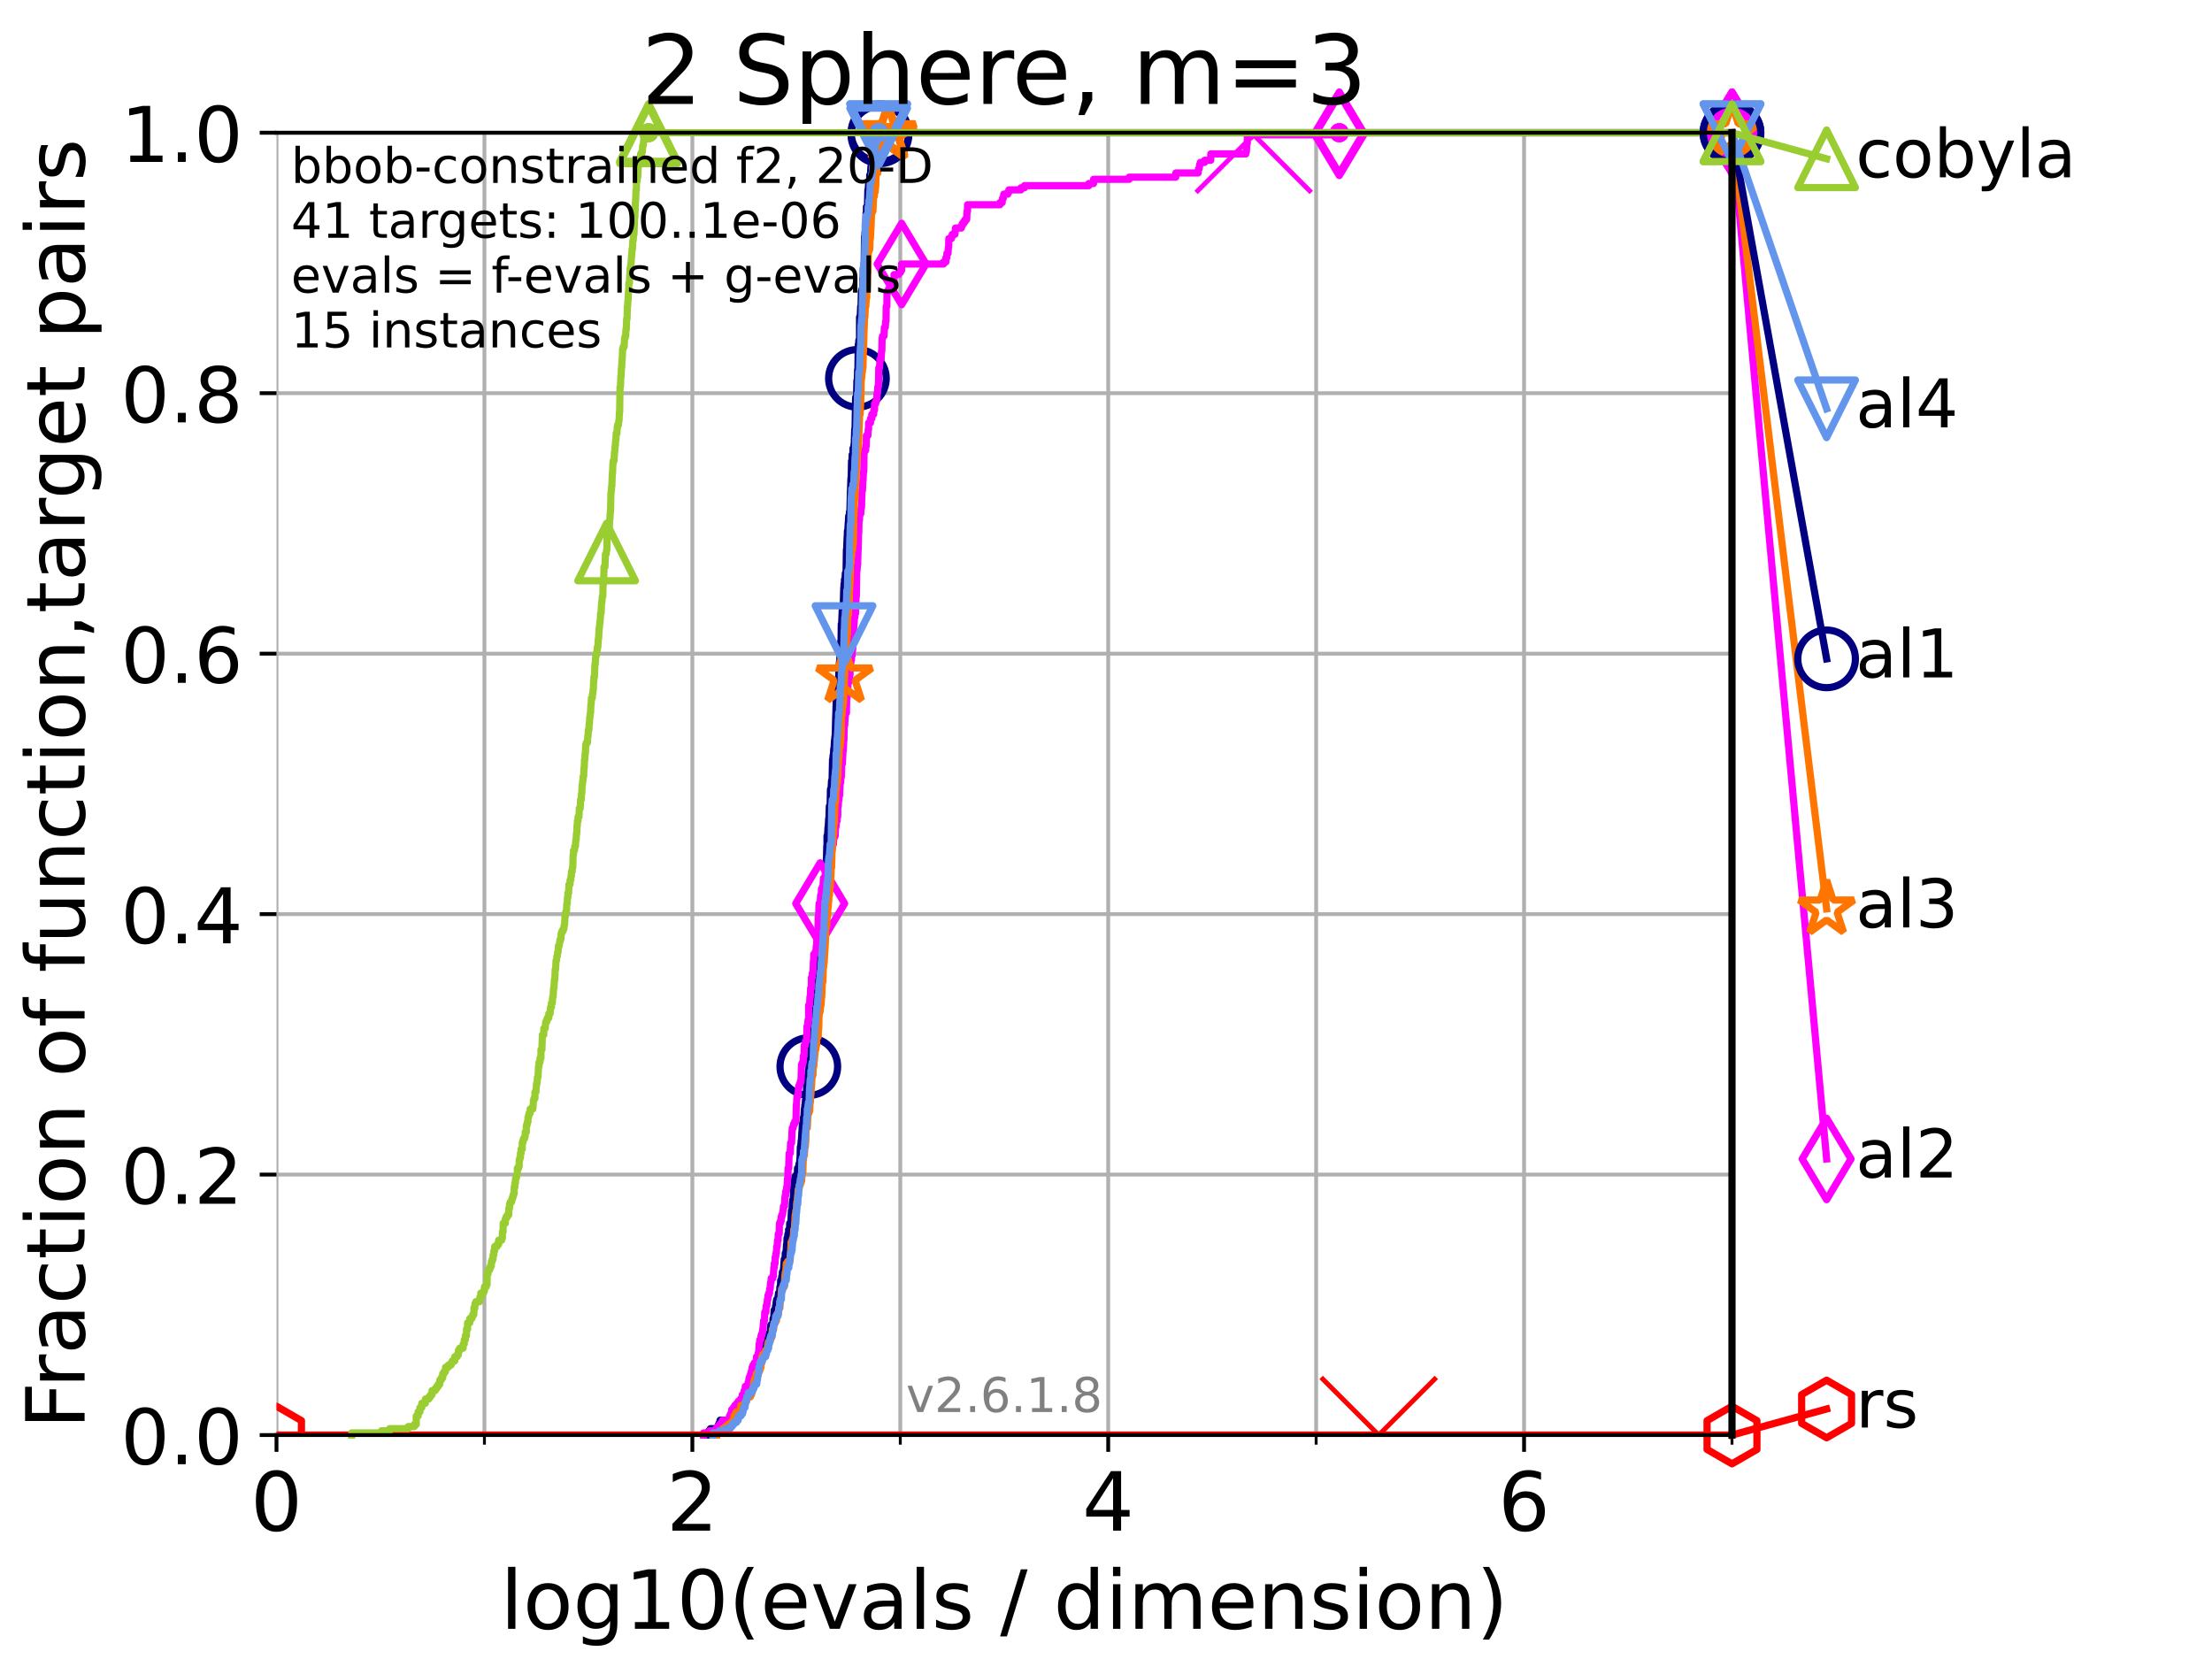 <?xml version="1.0" encoding="utf-8" standalone="no"?>
<!DOCTYPE svg PUBLIC "-//W3C//DTD SVG 1.1//EN"
  "http://www.w3.org/Graphics/SVG/1.1/DTD/svg11.dtd">
<!-- Created with matplotlib (https://matplotlib.org/) -->
<svg height="345.6pt" version="1.1" viewBox="0 0 460.8 345.6" width="460.8pt" xmlns="http://www.w3.org/2000/svg" xmlns:xlink="http://www.w3.org/1999/xlink">
 <defs>
  <style type="text/css">*{stroke-linecap:butt;stroke-linejoin:round;}</style>
 </defs>
 <g id="figure_1">
  <g id="patch_1">
   <path d="M 0 345.6 
L 460.8 345.6 
L 460.8 0 
L 0 0 
z
" style="fill:#ffffff;"/>
  </g>
  <g id="axes_1">
   <g id="patch_2">
    <path d="M 57.6 298.944 
L 360.806 298.944 
L 360.806 27.648 
L 57.6 27.648 
z
" style="fill:#ffffff;"/>
   </g>
   <g id="matplotlib.axis_1">
    <g id="xtick_1">
     <g id="line2d_1">
      <path clip-path="url(#pf5ddb40d60)" d="M 57.6 298.944 
L 57.6 27.648 
" style="fill:none;stroke:#b0b0b0;stroke-linecap:square;stroke-width:0.8;"/>
     </g>
     <g id="line2d_2">
      <defs>
       <path d="M 0 0 
L 0 3.5 
" id="mbda9a0c9ed" style="stroke:#000000;stroke-width:0.8;"/>
      </defs>
      <g>
       <use style="stroke:#000000;stroke-width:0.8;" x="57.6" xlink:href="#mbda9a0c9ed" y="298.944"/>
      </g>
     </g>
     <g id="text_1">
      <!-- 0 -->
      <g transform="translate(52.192 318.861)scale(0.17 -0.17)">
       <defs>
        <path d="M 31.781 66.406 
Q 24.172 66.406 20.328 58.906 
Q 16.5 51.422 16.5 36.375 
Q 16.5 21.391 20.328 13.891 
Q 24.172 6.391 31.781 6.391 
Q 39.453 6.391 43.281 13.891 
Q 47.125 21.391 47.125 36.375 
Q 47.125 51.422 43.281 58.906 
Q 39.453 66.406 31.781 66.406 
z
M 31.781 74.219 
Q 44.047 74.219 50.516 64.516 
Q 56.984 54.828 56.984 36.375 
Q 56.984 17.969 50.516 8.266 
Q 44.047 -1.422 31.781 -1.422 
Q 19.531 -1.422 13.062 8.266 
Q 6.594 17.969 6.594 36.375 
Q 6.594 54.828 13.062 64.516 
Q 19.531 74.219 31.781 74.219 
z
" id="DejaVuSans-48"/>
       </defs>
       <use xlink:href="#DejaVuSans-48"/>
      </g>
     </g>
    </g>
    <g id="xtick_2">
     <g id="line2d_3">
      <path clip-path="url(#pf5ddb40d60)" d="M 144.23 298.944 
L 144.23 27.648 
" style="fill:none;stroke:#b0b0b0;stroke-linecap:square;stroke-width:0.8;"/>
     </g>
     <g id="line2d_4">
      <g>
       <use style="stroke:#000000;stroke-width:0.8;" x="144.23" xlink:href="#mbda9a0c9ed" y="298.944"/>
      </g>
     </g>
     <g id="text_2">
      <!-- 2 -->
      <g transform="translate(138.822 318.861)scale(0.17 -0.17)">
       <defs>
        <path d="M 19.188 8.297 
L 53.609 8.297 
L 53.609 0 
L 7.328 0 
L 7.328 8.297 
Q 12.938 14.109 22.625 23.891 
Q 32.328 33.688 34.812 36.531 
Q 39.547 41.844 41.422 45.531 
Q 43.312 49.219 43.312 52.781 
Q 43.312 58.594 39.234 62.25 
Q 35.156 65.922 28.609 65.922 
Q 23.969 65.922 18.812 64.312 
Q 13.672 62.703 7.812 59.422 
L 7.812 69.391 
Q 13.766 71.781 18.938 73 
Q 24.125 74.219 28.422 74.219 
Q 39.75 74.219 46.484 68.547 
Q 53.219 62.891 53.219 53.422 
Q 53.219 48.922 51.531 44.891 
Q 49.859 40.875 45.406 35.406 
Q 44.188 33.984 37.641 27.219 
Q 31.109 20.453 19.188 8.297 
z
" id="DejaVuSans-50"/>
       </defs>
       <use xlink:href="#DejaVuSans-50"/>
      </g>
     </g>
    </g>
    <g id="xtick_3">
     <g id="line2d_5">
      <path clip-path="url(#pf5ddb40d60)" d="M 230.861 298.944 
L 230.861 27.648 
" style="fill:none;stroke:#b0b0b0;stroke-linecap:square;stroke-width:0.8;"/>
     </g>
     <g id="line2d_6">
      <g>
       <use style="stroke:#000000;stroke-width:0.8;" x="230.861" xlink:href="#mbda9a0c9ed" y="298.944"/>
      </g>
     </g>
     <g id="text_3">
      <!-- 4 -->
      <g transform="translate(225.453 318.861)scale(0.17 -0.17)">
       <defs>
        <path d="M 37.797 64.312 
L 12.891 25.391 
L 37.797 25.391 
z
M 35.203 72.906 
L 47.609 72.906 
L 47.609 25.391 
L 58.016 25.391 
L 58.016 17.188 
L 47.609 17.188 
L 47.609 0 
L 37.797 0 
L 37.797 17.188 
L 4.891 17.188 
L 4.891 26.703 
z
" id="DejaVuSans-52"/>
       </defs>
       <use xlink:href="#DejaVuSans-52"/>
      </g>
     </g>
    </g>
    <g id="xtick_4">
     <g id="line2d_7">
      <path clip-path="url(#pf5ddb40d60)" d="M 317.491 298.944 
L 317.491 27.648 
" style="fill:none;stroke:#b0b0b0;stroke-linecap:square;stroke-width:0.8;"/>
     </g>
     <g id="line2d_8">
      <g>
       <use style="stroke:#000000;stroke-width:0.8;" x="317.491" xlink:href="#mbda9a0c9ed" y="298.944"/>
      </g>
     </g>
     <g id="text_4">
      <!-- 6 -->
      <g transform="translate(312.083 318.861)scale(0.17 -0.17)">
       <defs>
        <path d="M 33.016 40.375 
Q 26.375 40.375 22.484 35.828 
Q 18.609 31.297 18.609 23.391 
Q 18.609 15.531 22.484 10.953 
Q 26.375 6.391 33.016 6.391 
Q 39.656 6.391 43.531 10.953 
Q 47.406 15.531 47.406 23.391 
Q 47.406 31.297 43.531 35.828 
Q 39.656 40.375 33.016 40.375 
z
M 52.594 71.297 
L 52.594 62.312 
Q 48.875 64.062 45.094 64.984 
Q 41.312 65.922 37.594 65.922 
Q 27.828 65.922 22.672 59.328 
Q 17.531 52.734 16.797 39.406 
Q 19.672 43.656 24.016 45.922 
Q 28.375 48.188 33.594 48.188 
Q 44.578 48.188 50.953 41.516 
Q 57.328 34.859 57.328 23.391 
Q 57.328 12.156 50.688 5.359 
Q 44.047 -1.422 33.016 -1.422 
Q 20.359 -1.422 13.672 8.266 
Q 6.984 17.969 6.984 36.375 
Q 6.984 53.656 15.188 63.938 
Q 23.391 74.219 37.203 74.219 
Q 40.922 74.219 44.703 73.484 
Q 48.484 72.75 52.594 71.297 
z
" id="DejaVuSans-54"/>
       </defs>
       <use xlink:href="#DejaVuSans-54"/>
      </g>
     </g>
    </g>
    <g id="xtick_5">
     <g id="line2d_9">
      <path clip-path="url(#pf5ddb40d60)" d="M 100.915 298.944 
L 100.915 27.648 
" style="fill:none;stroke:#b0b0b0;stroke-linecap:square;stroke-width:0.8;"/>
     </g>
     <g id="line2d_10">
      <defs>
       <path d="M 0 0 
L 0 2 
" id="m3b293d1e0d" style="stroke:#000000;stroke-width:0.6;"/>
      </defs>
      <g>
       <use style="stroke:#000000;stroke-width:0.6;" x="100.915" xlink:href="#m3b293d1e0d" y="298.944"/>
      </g>
     </g>
    </g>
    <g id="xtick_6">
     <g id="line2d_11">
      <path clip-path="url(#pf5ddb40d60)" d="M 187.546 298.944 
L 187.546 27.648 
" style="fill:none;stroke:#b0b0b0;stroke-linecap:square;stroke-width:0.8;"/>
     </g>
     <g id="line2d_12">
      <g>
       <use style="stroke:#000000;stroke-width:0.6;" x="187.546" xlink:href="#m3b293d1e0d" y="298.944"/>
      </g>
     </g>
    </g>
    <g id="xtick_7">
     <g id="line2d_13">
      <path clip-path="url(#pf5ddb40d60)" d="M 274.176 298.944 
L 274.176 27.648 
" style="fill:none;stroke:#b0b0b0;stroke-linecap:square;stroke-width:0.8;"/>
     </g>
     <g id="line2d_14">
      <g>
       <use style="stroke:#000000;stroke-width:0.6;" x="274.176" xlink:href="#m3b293d1e0d" y="298.944"/>
      </g>
     </g>
    </g>
    <g id="xtick_8">
     <g id="line2d_15">
      <path clip-path="url(#pf5ddb40d60)" d="M 360.806 298.944 
L 360.806 27.648 
" style="fill:none;stroke:#b0b0b0;stroke-linecap:square;stroke-width:0.8;"/>
     </g>
     <g id="line2d_16">
      <g>
       <use style="stroke:#000000;stroke-width:0.6;" x="360.806" xlink:href="#m3b293d1e0d" y="298.944"/>
      </g>
     </g>
    </g>
    <g id="text_5">
     <!-- log10(evals / dimension) -->
     <g transform="translate(104.239 339.314)scale(0.17 -0.17)">
      <defs>
       <path d="M 9.422 75.984 
L 18.406 75.984 
L 18.406 0 
L 9.422 0 
z
" id="DejaVuSans-108"/>
       <path d="M 30.609 48.391 
Q 23.391 48.391 19.188 42.75 
Q 14.984 37.109 14.984 27.297 
Q 14.984 17.484 19.156 11.844 
Q 23.344 6.203 30.609 6.203 
Q 37.797 6.203 41.984 11.859 
Q 46.188 17.531 46.188 27.297 
Q 46.188 37.016 41.984 42.703 
Q 37.797 48.391 30.609 48.391 
z
M 30.609 56 
Q 42.328 56 49.016 48.375 
Q 55.719 40.766 55.719 27.297 
Q 55.719 13.875 49.016 6.219 
Q 42.328 -1.422 30.609 -1.422 
Q 18.844 -1.422 12.172 6.219 
Q 5.516 13.875 5.516 27.297 
Q 5.516 40.766 12.172 48.375 
Q 18.844 56 30.609 56 
z
" id="DejaVuSans-111"/>
       <path d="M 45.406 27.984 
Q 45.406 37.75 41.375 43.109 
Q 37.359 48.484 30.078 48.484 
Q 22.859 48.484 18.828 43.109 
Q 14.797 37.75 14.797 27.984 
Q 14.797 18.266 18.828 12.891 
Q 22.859 7.516 30.078 7.516 
Q 37.359 7.516 41.375 12.891 
Q 45.406 18.266 45.406 27.984 
z
M 54.391 6.781 
Q 54.391 -7.172 48.188 -13.984 
Q 42 -20.797 29.203 -20.797 
Q 24.469 -20.797 20.266 -20.094 
Q 16.062 -19.391 12.109 -17.922 
L 12.109 -9.188 
Q 16.062 -11.328 19.922 -12.344 
Q 23.781 -13.375 27.781 -13.375 
Q 36.625 -13.375 41.016 -8.766 
Q 45.406 -4.156 45.406 5.172 
L 45.406 9.625 
Q 42.625 4.781 38.281 2.391 
Q 33.938 0 27.875 0 
Q 17.828 0 11.672 7.656 
Q 5.516 15.328 5.516 27.984 
Q 5.516 40.672 11.672 48.328 
Q 17.828 56 27.875 56 
Q 33.938 56 38.281 53.609 
Q 42.625 51.219 45.406 46.391 
L 45.406 54.688 
L 54.391 54.688 
z
" id="DejaVuSans-103"/>
       <path d="M 12.406 8.297 
L 28.516 8.297 
L 28.516 63.922 
L 10.984 60.406 
L 10.984 69.391 
L 28.422 72.906 
L 38.281 72.906 
L 38.281 8.297 
L 54.391 8.297 
L 54.391 0 
L 12.406 0 
z
" id="DejaVuSans-49"/>
       <path d="M 31 75.875 
Q 24.469 64.656 21.281 53.656 
Q 18.109 42.672 18.109 31.391 
Q 18.109 20.125 21.312 9.062 
Q 24.516 -2 31 -13.188 
L 23.188 -13.188 
Q 15.875 -1.703 12.234 9.375 
Q 8.594 20.453 8.594 31.391 
Q 8.594 42.281 12.203 53.312 
Q 15.828 64.359 23.188 75.875 
z
" id="DejaVuSans-40"/>
       <path d="M 56.203 29.594 
L 56.203 25.203 
L 14.891 25.203 
Q 15.484 15.922 20.484 11.062 
Q 25.484 6.203 34.422 6.203 
Q 39.594 6.203 44.453 7.469 
Q 49.312 8.734 54.109 11.281 
L 54.109 2.781 
Q 49.266 0.734 44.188 -0.344 
Q 39.109 -1.422 33.891 -1.422 
Q 20.797 -1.422 13.156 6.188 
Q 5.516 13.812 5.516 26.812 
Q 5.516 40.234 12.766 48.109 
Q 20.016 56 32.328 56 
Q 43.359 56 49.781 48.891 
Q 56.203 41.797 56.203 29.594 
z
M 47.219 32.234 
Q 47.125 39.594 43.094 43.984 
Q 39.062 48.391 32.422 48.391 
Q 24.906 48.391 20.391 44.141 
Q 15.875 39.891 15.188 32.172 
z
" id="DejaVuSans-101"/>
       <path d="M 2.984 54.688 
L 12.5 54.688 
L 29.594 8.797 
L 46.688 54.688 
L 56.203 54.688 
L 35.688 0 
L 23.484 0 
z
" id="DejaVuSans-118"/>
       <path d="M 34.281 27.484 
Q 23.391 27.484 19.188 25 
Q 14.984 22.516 14.984 16.5 
Q 14.984 11.719 18.141 8.906 
Q 21.297 6.109 26.703 6.109 
Q 34.188 6.109 38.703 11.406 
Q 43.219 16.703 43.219 25.484 
L 43.219 27.484 
z
M 52.203 31.203 
L 52.203 0 
L 43.219 0 
L 43.219 8.297 
Q 40.141 3.328 35.547 0.953 
Q 30.953 -1.422 24.312 -1.422 
Q 15.922 -1.422 10.953 3.297 
Q 6 8.016 6 15.922 
Q 6 25.141 12.172 29.828 
Q 18.359 34.516 30.609 34.516 
L 43.219 34.516 
L 43.219 35.406 
Q 43.219 41.609 39.141 45 
Q 35.062 48.391 27.688 48.391 
Q 23 48.391 18.547 47.266 
Q 14.109 46.141 10.016 43.891 
L 10.016 52.203 
Q 14.938 54.109 19.578 55.047 
Q 24.219 56 28.609 56 
Q 40.484 56 46.344 49.844 
Q 52.203 43.703 52.203 31.203 
z
" id="DejaVuSans-97"/>
       <path d="M 44.281 53.078 
L 44.281 44.578 
Q 40.484 46.531 36.375 47.5 
Q 32.281 48.484 27.875 48.484 
Q 21.188 48.484 17.844 46.438 
Q 14.5 44.391 14.5 40.281 
Q 14.5 37.156 16.891 35.375 
Q 19.281 33.594 26.516 31.984 
L 29.594 31.297 
Q 39.156 29.25 43.188 25.516 
Q 47.219 21.781 47.219 15.094 
Q 47.219 7.469 41.188 3.016 
Q 35.156 -1.422 24.609 -1.422 
Q 20.219 -1.422 15.453 -0.562 
Q 10.688 0.297 5.422 2 
L 5.422 11.281 
Q 10.406 8.688 15.234 7.391 
Q 20.062 6.109 24.812 6.109 
Q 31.156 6.109 34.562 8.281 
Q 37.984 10.453 37.984 14.406 
Q 37.984 18.062 35.516 20.016 
Q 33.062 21.969 24.703 23.781 
L 21.578 24.516 
Q 13.234 26.266 9.516 29.906 
Q 5.812 33.547 5.812 39.891 
Q 5.812 47.609 11.281 51.797 
Q 16.75 56 26.812 56 
Q 31.781 56 36.172 55.266 
Q 40.578 54.547 44.281 53.078 
z
" id="DejaVuSans-115"/>
       <path id="DejaVuSans-32"/>
       <path d="M 25.391 72.906 
L 33.688 72.906 
L 8.297 -9.281 
L 0 -9.281 
z
" id="DejaVuSans-47"/>
       <path d="M 45.406 46.391 
L 45.406 75.984 
L 54.391 75.984 
L 54.391 0 
L 45.406 0 
L 45.406 8.203 
Q 42.578 3.328 38.25 0.953 
Q 33.938 -1.422 27.875 -1.422 
Q 17.969 -1.422 11.734 6.484 
Q 5.516 14.406 5.516 27.297 
Q 5.516 40.188 11.734 48.094 
Q 17.969 56 27.875 56 
Q 33.938 56 38.25 53.625 
Q 42.578 51.266 45.406 46.391 
z
M 14.797 27.297 
Q 14.797 17.391 18.875 11.75 
Q 22.953 6.109 30.078 6.109 
Q 37.203 6.109 41.297 11.75 
Q 45.406 17.391 45.406 27.297 
Q 45.406 37.203 41.297 42.844 
Q 37.203 48.484 30.078 48.484 
Q 22.953 48.484 18.875 42.844 
Q 14.797 37.203 14.797 27.297 
z
" id="DejaVuSans-100"/>
       <path d="M 9.422 54.688 
L 18.406 54.688 
L 18.406 0 
L 9.422 0 
z
M 9.422 75.984 
L 18.406 75.984 
L 18.406 64.594 
L 9.422 64.594 
z
" id="DejaVuSans-105"/>
       <path d="M 52 44.188 
Q 55.375 50.25 60.062 53.125 
Q 64.75 56 71.094 56 
Q 79.641 56 84.281 50.016 
Q 88.922 44.047 88.922 33.016 
L 88.922 0 
L 79.891 0 
L 79.891 32.719 
Q 79.891 40.578 77.094 44.375 
Q 74.312 48.188 68.609 48.188 
Q 61.625 48.188 57.562 43.547 
Q 53.516 38.922 53.516 30.906 
L 53.516 0 
L 44.484 0 
L 44.484 32.719 
Q 44.484 40.625 41.703 44.406 
Q 38.922 48.188 33.109 48.188 
Q 26.219 48.188 22.156 43.531 
Q 18.109 38.875 18.109 30.906 
L 18.109 0 
L 9.078 0 
L 9.078 54.688 
L 18.109 54.688 
L 18.109 46.188 
Q 21.188 51.219 25.484 53.609 
Q 29.781 56 35.688 56 
Q 41.656 56 45.828 52.969 
Q 50 49.953 52 44.188 
z
" id="DejaVuSans-109"/>
       <path d="M 54.891 33.016 
L 54.891 0 
L 45.906 0 
L 45.906 32.719 
Q 45.906 40.484 42.875 44.328 
Q 39.844 48.188 33.797 48.188 
Q 26.516 48.188 22.312 43.547 
Q 18.109 38.922 18.109 30.906 
L 18.109 0 
L 9.078 0 
L 9.078 54.688 
L 18.109 54.688 
L 18.109 46.188 
Q 21.344 51.125 25.703 53.562 
Q 30.078 56 35.797 56 
Q 45.219 56 50.047 50.172 
Q 54.891 44.344 54.891 33.016 
z
" id="DejaVuSans-110"/>
       <path d="M 8.016 75.875 
L 15.828 75.875 
Q 23.141 64.359 26.781 53.312 
Q 30.422 42.281 30.422 31.391 
Q 30.422 20.453 26.781 9.375 
Q 23.141 -1.703 15.828 -13.188 
L 8.016 -13.188 
Q 14.5 -2 17.703 9.062 
Q 20.906 20.125 20.906 31.391 
Q 20.906 42.672 17.703 53.656 
Q 14.5 64.656 8.016 75.875 
z
" id="DejaVuSans-41"/>
      </defs>
      <use xlink:href="#DejaVuSans-108"/>
      <use x="27.783" xlink:href="#DejaVuSans-111"/>
      <use x="88.965" xlink:href="#DejaVuSans-103"/>
      <use x="152.441" xlink:href="#DejaVuSans-49"/>
      <use x="216.064" xlink:href="#DejaVuSans-48"/>
      <use x="279.688" xlink:href="#DejaVuSans-40"/>
      <use x="318.701" xlink:href="#DejaVuSans-101"/>
      <use x="380.225" xlink:href="#DejaVuSans-118"/>
      <use x="439.404" xlink:href="#DejaVuSans-97"/>
      <use x="500.684" xlink:href="#DejaVuSans-108"/>
      <use x="528.467" xlink:href="#DejaVuSans-115"/>
      <use x="580.566" xlink:href="#DejaVuSans-32"/>
      <use x="612.354" xlink:href="#DejaVuSans-47"/>
      <use x="646.045" xlink:href="#DejaVuSans-32"/>
      <use x="677.832" xlink:href="#DejaVuSans-100"/>
      <use x="741.309" xlink:href="#DejaVuSans-105"/>
      <use x="769.092" xlink:href="#DejaVuSans-109"/>
      <use x="866.504" xlink:href="#DejaVuSans-101"/>
      <use x="928.027" xlink:href="#DejaVuSans-110"/>
      <use x="991.406" xlink:href="#DejaVuSans-115"/>
      <use x="1043.506" xlink:href="#DejaVuSans-105"/>
      <use x="1071.289" xlink:href="#DejaVuSans-111"/>
      <use x="1132.471" xlink:href="#DejaVuSans-110"/>
      <use x="1195.85" xlink:href="#DejaVuSans-41"/>
     </g>
    </g>
   </g>
   <g id="matplotlib.axis_2">
    <g id="ytick_1">
     <g id="line2d_17">
      <path clip-path="url(#pf5ddb40d60)" d="M 57.6 298.944 
L 360.806 298.944 
" style="fill:none;stroke:#b0b0b0;stroke-linecap:square;stroke-width:0.8;"/>
     </g>
     <g id="line2d_18">
      <defs>
       <path d="M 0 0 
L -3.5 0 
" id="mfecce35b3a" style="stroke:#000000;stroke-width:0.8;"/>
      </defs>
      <g>
       <use style="stroke:#000000;stroke-width:0.8;" x="57.6" xlink:href="#mfecce35b3a" y="298.944"/>
      </g>
     </g>
     <g id="text_6">
      <!-- 0.0 -->
      <g transform="translate(25.155 305.023)scale(0.16 -0.16)">
       <defs>
        <path d="M 10.688 12.406 
L 21 12.406 
L 21 0 
L 10.688 0 
z
" id="DejaVuSans-46"/>
       </defs>
       <use xlink:href="#DejaVuSans-48"/>
       <use x="63.623" xlink:href="#DejaVuSans-46"/>
       <use x="95.41" xlink:href="#DejaVuSans-48"/>
      </g>
     </g>
    </g>
    <g id="ytick_2">
     <g id="line2d_19">
      <path clip-path="url(#pf5ddb40d60)" d="M 57.6 244.685 
L 360.806 244.685 
" style="fill:none;stroke:#b0b0b0;stroke-linecap:square;stroke-width:0.8;"/>
     </g>
     <g id="line2d_20">
      <g>
       <use style="stroke:#000000;stroke-width:0.8;" x="57.6" xlink:href="#mfecce35b3a" y="244.685"/>
      </g>
     </g>
     <g id="text_7">
      <!-- 0.2 -->
      <g transform="translate(25.155 250.764)scale(0.16 -0.16)">
       <use xlink:href="#DejaVuSans-48"/>
       <use x="63.623" xlink:href="#DejaVuSans-46"/>
       <use x="95.41" xlink:href="#DejaVuSans-50"/>
      </g>
     </g>
    </g>
    <g id="ytick_3">
     <g id="line2d_21">
      <path clip-path="url(#pf5ddb40d60)" d="M 57.6 190.426 
L 360.806 190.426 
" style="fill:none;stroke:#b0b0b0;stroke-linecap:square;stroke-width:0.8;"/>
     </g>
     <g id="line2d_22">
      <g>
       <use style="stroke:#000000;stroke-width:0.8;" x="57.6" xlink:href="#mfecce35b3a" y="190.426"/>
      </g>
     </g>
     <g id="text_8">
      <!-- 0.4 -->
      <g transform="translate(25.155 196.504)scale(0.16 -0.16)">
       <use xlink:href="#DejaVuSans-48"/>
       <use x="63.623" xlink:href="#DejaVuSans-46"/>
       <use x="95.41" xlink:href="#DejaVuSans-52"/>
      </g>
     </g>
    </g>
    <g id="ytick_4">
     <g id="line2d_23">
      <path clip-path="url(#pf5ddb40d60)" d="M 57.6 136.166 
L 360.806 136.166 
" style="fill:none;stroke:#b0b0b0;stroke-linecap:square;stroke-width:0.8;"/>
     </g>
     <g id="line2d_24">
      <g>
       <use style="stroke:#000000;stroke-width:0.8;" x="57.6" xlink:href="#mfecce35b3a" y="136.166"/>
      </g>
     </g>
     <g id="text_9">
      <!-- 0.6 -->
      <g transform="translate(25.155 142.245)scale(0.16 -0.16)">
       <use xlink:href="#DejaVuSans-48"/>
       <use x="63.623" xlink:href="#DejaVuSans-46"/>
       <use x="95.41" xlink:href="#DejaVuSans-54"/>
      </g>
     </g>
    </g>
    <g id="ytick_5">
     <g id="line2d_25">
      <path clip-path="url(#pf5ddb40d60)" d="M 57.6 81.907 
L 360.806 81.907 
" style="fill:none;stroke:#b0b0b0;stroke-linecap:square;stroke-width:0.8;"/>
     </g>
     <g id="line2d_26">
      <g>
       <use style="stroke:#000000;stroke-width:0.8;" x="57.6" xlink:href="#mfecce35b3a" y="81.907"/>
      </g>
     </g>
     <g id="text_10">
      <!-- 0.8 -->
      <g transform="translate(25.155 87.986)scale(0.16 -0.16)">
       <defs>
        <path d="M 31.781 34.625 
Q 24.75 34.625 20.719 30.859 
Q 16.703 27.094 16.703 20.516 
Q 16.703 13.922 20.719 10.156 
Q 24.75 6.391 31.781 6.391 
Q 38.812 6.391 42.859 10.172 
Q 46.922 13.969 46.922 20.516 
Q 46.922 27.094 42.891 30.859 
Q 38.875 34.625 31.781 34.625 
z
M 21.922 38.812 
Q 15.578 40.375 12.031 44.719 
Q 8.5 49.078 8.5 55.328 
Q 8.5 64.062 14.719 69.141 
Q 20.953 74.219 31.781 74.219 
Q 42.672 74.219 48.875 69.141 
Q 55.078 64.062 55.078 55.328 
Q 55.078 49.078 51.531 44.719 
Q 48 40.375 41.703 38.812 
Q 48.828 37.156 52.797 32.312 
Q 56.781 27.484 56.781 20.516 
Q 56.781 9.906 50.312 4.234 
Q 43.844 -1.422 31.781 -1.422 
Q 19.734 -1.422 13.25 4.234 
Q 6.781 9.906 6.781 20.516 
Q 6.781 27.484 10.781 32.312 
Q 14.797 37.156 21.922 38.812 
z
M 18.312 54.391 
Q 18.312 48.734 21.844 45.562 
Q 25.391 42.391 31.781 42.391 
Q 38.141 42.391 41.719 45.562 
Q 45.312 48.734 45.312 54.391 
Q 45.312 60.062 41.719 63.234 
Q 38.141 66.406 31.781 66.406 
Q 25.391 66.406 21.844 63.234 
Q 18.312 60.062 18.312 54.391 
z
" id="DejaVuSans-56"/>
       </defs>
       <use xlink:href="#DejaVuSans-48"/>
       <use x="63.623" xlink:href="#DejaVuSans-46"/>
       <use x="95.41" xlink:href="#DejaVuSans-56"/>
      </g>
     </g>
    </g>
    <g id="ytick_6">
     <g id="line2d_27">
      <path clip-path="url(#pf5ddb40d60)" d="M 57.6 27.648 
L 360.806 27.648 
" style="fill:none;stroke:#b0b0b0;stroke-linecap:square;stroke-width:0.8;"/>
     </g>
     <g id="line2d_28">
      <g>
       <use style="stroke:#000000;stroke-width:0.8;" x="57.6" xlink:href="#mfecce35b3a" y="27.648"/>
      </g>
     </g>
     <g id="text_11">
      <!-- 1.0 -->
      <g transform="translate(25.155 33.727)scale(0.16 -0.16)">
       <use xlink:href="#DejaVuSans-49"/>
       <use x="63.623" xlink:href="#DejaVuSans-46"/>
       <use x="95.41" xlink:href="#DejaVuSans-48"/>
      </g>
     </g>
    </g>
    <g id="text_12">
     <!-- Fraction of function,target pairs -->
     <g transform="translate(17.62 297.681)rotate(-90)scale(0.17 -0.17)">
      <defs>
       <path d="M 9.812 72.906 
L 51.703 72.906 
L 51.703 64.594 
L 19.672 64.594 
L 19.672 43.109 
L 48.578 43.109 
L 48.578 34.812 
L 19.672 34.812 
L 19.672 0 
L 9.812 0 
z
" id="DejaVuSans-70"/>
       <path d="M 41.109 46.297 
Q 39.594 47.172 37.812 47.578 
Q 36.031 48 33.891 48 
Q 26.266 48 22.188 43.047 
Q 18.109 38.094 18.109 28.812 
L 18.109 0 
L 9.078 0 
L 9.078 54.688 
L 18.109 54.688 
L 18.109 46.188 
Q 20.953 51.172 25.484 53.578 
Q 30.031 56 36.531 56 
Q 37.453 56 38.578 55.875 
Q 39.703 55.766 41.062 55.516 
z
" id="DejaVuSans-114"/>
       <path d="M 48.781 52.594 
L 48.781 44.188 
Q 44.969 46.297 41.141 47.344 
Q 37.312 48.391 33.406 48.391 
Q 24.656 48.391 19.812 42.844 
Q 14.984 37.312 14.984 27.297 
Q 14.984 17.281 19.812 11.734 
Q 24.656 6.203 33.406 6.203 
Q 37.312 6.203 41.141 7.25 
Q 44.969 8.297 48.781 10.406 
L 48.781 2.094 
Q 45.016 0.344 40.984 -0.531 
Q 36.969 -1.422 32.422 -1.422 
Q 20.062 -1.422 12.781 6.344 
Q 5.516 14.109 5.516 27.297 
Q 5.516 40.672 12.859 48.328 
Q 20.219 56 33.016 56 
Q 37.156 56 41.109 55.141 
Q 45.062 54.297 48.781 52.594 
z
" id="DejaVuSans-99"/>
       <path d="M 18.312 70.219 
L 18.312 54.688 
L 36.812 54.688 
L 36.812 47.703 
L 18.312 47.703 
L 18.312 18.016 
Q 18.312 11.328 20.141 9.422 
Q 21.969 7.516 27.594 7.516 
L 36.812 7.516 
L 36.812 0 
L 27.594 0 
Q 17.188 0 13.234 3.875 
Q 9.281 7.766 9.281 18.016 
L 9.281 47.703 
L 2.688 47.703 
L 2.688 54.688 
L 9.281 54.688 
L 9.281 70.219 
z
" id="DejaVuSans-116"/>
       <path d="M 37.109 75.984 
L 37.109 68.5 
L 28.516 68.5 
Q 23.688 68.5 21.797 66.547 
Q 19.922 64.594 19.922 59.516 
L 19.922 54.688 
L 34.719 54.688 
L 34.719 47.703 
L 19.922 47.703 
L 19.922 0 
L 10.891 0 
L 10.891 47.703 
L 2.297 47.703 
L 2.297 54.688 
L 10.891 54.688 
L 10.891 58.5 
Q 10.891 67.625 15.141 71.797 
Q 19.391 75.984 28.609 75.984 
z
" id="DejaVuSans-102"/>
       <path d="M 8.5 21.578 
L 8.5 54.688 
L 17.484 54.688 
L 17.484 21.922 
Q 17.484 14.156 20.5 10.266 
Q 23.531 6.391 29.594 6.391 
Q 36.859 6.391 41.078 11.031 
Q 45.312 15.672 45.312 23.688 
L 45.312 54.688 
L 54.297 54.688 
L 54.297 0 
L 45.312 0 
L 45.312 8.406 
Q 42.047 3.422 37.719 1 
Q 33.406 -1.422 27.688 -1.422 
Q 18.266 -1.422 13.375 4.438 
Q 8.5 10.297 8.5 21.578 
z
M 31.109 56 
z
" id="DejaVuSans-117"/>
       <path d="M 11.719 12.406 
L 22.016 12.406 
L 22.016 4 
L 14.016 -11.625 
L 7.719 -11.625 
L 11.719 4 
z
" id="DejaVuSans-44"/>
       <path d="M 18.109 8.203 
L 18.109 -20.797 
L 9.078 -20.797 
L 9.078 54.688 
L 18.109 54.688 
L 18.109 46.391 
Q 20.953 51.266 25.266 53.625 
Q 29.594 56 35.594 56 
Q 45.562 56 51.781 48.094 
Q 58.016 40.188 58.016 27.297 
Q 58.016 14.406 51.781 6.484 
Q 45.562 -1.422 35.594 -1.422 
Q 29.594 -1.422 25.266 0.953 
Q 20.953 3.328 18.109 8.203 
z
M 48.688 27.297 
Q 48.688 37.203 44.609 42.844 
Q 40.531 48.484 33.406 48.484 
Q 26.266 48.484 22.188 42.844 
Q 18.109 37.203 18.109 27.297 
Q 18.109 17.391 22.188 11.75 
Q 26.266 6.109 33.406 6.109 
Q 40.531 6.109 44.609 11.75 
Q 48.688 17.391 48.688 27.297 
z
" id="DejaVuSans-112"/>
      </defs>
      <use xlink:href="#DejaVuSans-70"/>
      <use x="50.27" xlink:href="#DejaVuSans-114"/>
      <use x="91.383" xlink:href="#DejaVuSans-97"/>
      <use x="152.662" xlink:href="#DejaVuSans-99"/>
      <use x="207.643" xlink:href="#DejaVuSans-116"/>
      <use x="246.852" xlink:href="#DejaVuSans-105"/>
      <use x="274.635" xlink:href="#DejaVuSans-111"/>
      <use x="335.816" xlink:href="#DejaVuSans-110"/>
      <use x="399.195" xlink:href="#DejaVuSans-32"/>
      <use x="430.982" xlink:href="#DejaVuSans-111"/>
      <use x="492.164" xlink:href="#DejaVuSans-102"/>
      <use x="527.369" xlink:href="#DejaVuSans-32"/>
      <use x="559.156" xlink:href="#DejaVuSans-102"/>
      <use x="594.361" xlink:href="#DejaVuSans-117"/>
      <use x="657.74" xlink:href="#DejaVuSans-110"/>
      <use x="721.119" xlink:href="#DejaVuSans-99"/>
      <use x="776.1" xlink:href="#DejaVuSans-116"/>
      <use x="815.309" xlink:href="#DejaVuSans-105"/>
      <use x="843.092" xlink:href="#DejaVuSans-111"/>
      <use x="904.273" xlink:href="#DejaVuSans-110"/>
      <use x="967.652" xlink:href="#DejaVuSans-44"/>
      <use x="999.439" xlink:href="#DejaVuSans-116"/>
      <use x="1038.648" xlink:href="#DejaVuSans-97"/>
      <use x="1099.928" xlink:href="#DejaVuSans-114"/>
      <use x="1139.291" xlink:href="#DejaVuSans-103"/>
      <use x="1202.768" xlink:href="#DejaVuSans-101"/>
      <use x="1264.291" xlink:href="#DejaVuSans-116"/>
      <use x="1303.5" xlink:href="#DejaVuSans-32"/>
      <use x="1335.287" xlink:href="#DejaVuSans-112"/>
      <use x="1398.764" xlink:href="#DejaVuSans-97"/>
      <use x="1460.043" xlink:href="#DejaVuSans-105"/>
      <use x="1487.826" xlink:href="#DejaVuSans-114"/>
      <use x="1528.939" xlink:href="#DejaVuSans-115"/>
     </g>
    </g>
   </g>
   <g id="line2d_29">
    <defs>
     <path d="M 0 1.5 
C 0.398 1.5 0.779 1.342 1.061 1.061 
C 1.342 0.779 1.5 0.398 1.5 0 
C 1.5 -0.398 1.342 -0.779 1.061 -1.061 
C 0.779 -1.342 0.398 -1.5 0 -1.5 
C -0.398 -1.5 -0.779 -1.342 -1.061 -1.061 
C -1.342 -0.779 -1.5 -0.398 -1.5 0 
C -1.5 0.398 -1.342 0.779 -1.061 1.061 
C -0.779 1.342 -0.398 1.5 0 1.5 
z
" id="m8def512b2e" style="stroke:#000080;"/>
    </defs>
    <g>
     <use style="fill:#000080;stroke:#000080;" x="183.307" xlink:href="#m8def512b2e" y="27.648"/>
     <use style="fill:#000080;stroke:#000080;" x="183.307" xlink:href="#m8def512b2e" y="27.648"/>
    </g>
   </g>
   <g id="line2d_30">
    <path d="M 147.336 298.944 
L 147.336 298.503 
L 147.668 298.503 
L 147.668 298.062 
L 147.994 298.062 
L 147.994 297.621 
L 149.673 297.621 
L 149.673 296.738 
L 149.883 296.738 
L 149.883 296.297 
L 150.008 296.297 
L 150.008 295.856 
L 152.014 295.856 
L 152.014 295.415 
L 152.175 295.415 
L 152.175 294.974 
L 152.817 294.974 
L 152.901 293.65 
L 153.759 293.65 
L 153.77 292.768 
L 154.273 292.768 
L 154.273 292.327 
L 154.558 292.327 
L 154.558 291.886 
L 154.688 291.886 
L 154.688 291.445 
L 154.966 291.445 
L 154.966 291.004 
L 155.282 291.004 
L 155.282 290.562 
L 155.686 290.562 
L 155.737 289.239 
L 156.18 289.239 
L 156.18 288.798 
L 156.467 288.798 
L 156.467 288.357 
L 157.047 288.357 
L 157.133 287.033 
L 157.171 287.033 
L 157.171 286.592 
L 157.443 286.592 
L 157.443 286.151 
L 157.803 286.151 
L 157.876 284.828 
L 158.201 284.828 
L 158.308 283.946 
L 158.397 283.946 
L 158.397 283.504 
L 158.608 283.504 
L 158.643 282.622 
L 158.955 282.622 
L 159.058 281.299 
L 159.084 281.299 
L 159.084 280.858 
L 159.271 280.858 
L 159.271 280.416 
L 159.489 280.416 
L 159.531 279.534 
L 159.706 279.534 
L 159.706 279.093 
L 159.886 279.093 
L 159.976 278.211 
L 160.219 278.211 
L 160.219 277.77 
L 160.435 277.77 
L 160.522 276.446 
L 160.577 276.446 
L 160.577 276.005 
L 160.991 276.005 
L 161.037 274.682 
L 161.168 274.682 
L 161.274 272.917 
L 161.486 272.917 
L 161.576 272.035 
L 161.628 272.035 
L 161.703 271.153 
L 161.777 271.153 
L 161.777 270.712 
L 162.034 270.712 
L 162.122 269.829 
L 162.165 269.829 
L 162.165 269.388 
L 162.41 269.388 
L 162.474 268.065 
L 162.588 268.065 
L 162.624 266.741 
L 162.765 266.741 
L 162.87 265.859 
L 162.953 265.859 
L 162.988 264.977 
L 163.14 264.977 
L 163.25 264.095 
L 163.257 264.095 
L 163.332 262.771 
L 163.373 262.771 
L 163.373 262.33 
L 163.528 262.33 
L 163.596 261.007 
L 163.756 261.007 
L 163.843 259.242 
L 163.916 259.242 
L 163.949 257.919 
L 164.073 257.919 
L 164.139 257.036 
L 164.282 257.036 
L 164.282 256.154 
L 164.495 256.154 
L 164.507 254.831 
L 164.749 254.831 
L 164.85 252.625 
L 164.869 252.625 
L 164.869 252.184 
L 165 252.184 
L 165.075 250.42 
L 165.118 250.42 
L 165.118 249.978 
L 165.248 249.978 
L 165.34 247.332 
L 165.365 247.332 
L 165.444 246.449 
L 165.487 246.449 
L 165.523 245.567 
L 165.614 245.567 
L 165.614 245.126 
L 165.931 245.126 
L 165.931 244.685 
L 166.102 244.685 
L 166.143 243.361 
L 166.371 243.361 
L 166.44 242.479 
L 166.555 242.479 
L 166.659 241.156 
L 166.67 241.156 
L 166.727 238.95 
L 166.801 238.95 
L 166.908 237.627 
L 166.948 237.627 
L 167.043 235.862 
L 167.06 235.862 
L 167.154 234.098 
L 167.276 234.098 
L 167.376 232.774 
L 167.463 232.774 
L 167.567 231.01 
L 167.605 231.01 
L 167.681 230.127 
L 167.724 230.127 
L 167.783 229.245 
L 167.891 229.245 
L 167.939 227.481 
L 168.008 227.481 
L 168.029 226.157 
L 168.183 226.157 
L 168.193 224.393 
L 168.324 224.393 
L 168.408 223.069 
L 168.475 223.069 
L 168.578 221.305 
L 168.666 221.305 
L 168.768 219.099 
L 168.835 219.099 
L 168.916 216.894 
L 169.012 216.894 
L 169.062 216.011 
L 169.217 216.011 
L 169.307 212.041 
L 169.366 212.041 
L 169.44 208.953 
L 169.607 208.953 
L 169.617 207.63 
L 169.791 207.63 
L 169.893 204.983 
L 169.941 204.983 
L 169.969 203.66 
L 170.055 203.66 
L 170.151 201.013 
L 170.292 201.013 
L 170.339 199.248 
L 170.498 199.248 
L 170.605 197.043 
L 170.61 197.043 
L 170.674 195.278 
L 170.73 195.278 
L 170.73 194.837 
L 170.863 194.837 
L 170.949 193.072 
L 170.976 193.072 
L 170.99 191.308 
L 171.162 191.308 
L 171.224 190.426 
L 171.291 190.426 
L 171.309 189.543 
L 171.487 189.543 
L 171.597 187.779 
L 171.632 187.779 
L 171.706 186.897 
L 171.746 186.897 
L 171.793 185.573 
L 171.893 185.573 
L 172.001 181.162 
L 172.005 181.162 
L 172.082 179.397 
L 172.155 179.397 
L 172.232 176.309 
L 172.278 176.309 
L 172.287 174.104 
L 172.396 174.104 
L 172.493 172.339 
L 172.543 172.339 
L 172.627 170.575 
L 172.681 170.575 
L 172.767 167.928 
L 172.932 167.928 
L 173.005 164.399 
L 173.135 164.399 
L 173.224 162.634 
L 173.34 162.634 
L 173.436 158.223 
L 173.488 158.223 
L 173.551 157.341 
L 173.611 157.341 
L 173.686 156.017 
L 173.744 156.017 
L 173.846 154.253 
L 173.869 154.253 
L 173.943 153.371 
L 173.993 153.371 
L 174.094 149.4 
L 174.105 149.4 
L 174.193 146.312 
L 174.216 146.312 
L 174.323 143.666 
L 174.395 143.666 
L 174.467 142.342 
L 174.669 142.342 
L 174.751 140.137 
L 174.785 140.137 
L 174.87 137.931 
L 174.929 137.931 
L 175.002 136.166 
L 175.057 136.166 
L 175.159 133.52 
L 175.21 133.52 
L 175.257 129.991 
L 175.336 129.991 
L 175.44 127.344 
L 175.451 127.344 
L 175.48 126.02 
L 175.672 126.02 
L 175.774 122.491 
L 175.795 122.491 
L 175.834 121.609 
L 175.918 121.609 
L 175.918 120.727 
L 176.036 120.727 
L 176.102 119.403 
L 176.253 119.403 
L 176.325 114.551 
L 176.366 114.551 
L 176.475 111.904 
L 176.498 111.904 
L 176.536 110.581 
L 176.616 110.581 
L 176.717 108.816 
L 176.73 108.816 
L 176.797 107.493 
L 176.93 107.493 
L 176.963 106.611 
L 177.052 106.611 
L 177.16 102.199 
L 177.173 102.199 
L 177.277 99.552 
L 177.326 99.552 
L 177.394 96.023 
L 177.484 96.023 
L 177.529 94.7 
L 177.695 94.7 
L 177.701 93.377 
L 177.837 93.377 
L 177.925 92.494 
L 177.957 92.494 
L 178.06 89.406 
L 178.128 89.406 
L 178.233 83.231 
L 178.252 83.231 
L 178.252 82.789 
L 178.445 82.789 
L 178.515 79.26 
L 178.594 79.26 
L 178.657 77.055 
L 178.721 77.055 
L 178.802 71.761 
L 178.864 71.761 
L 178.918 70.879 
L 179.06 70.879 
L 179.066 66.026 
L 179.207 66.026 
L 179.295 63.821 
L 179.374 63.821 
L 179.452 60.733 
L 179.556 60.733 
L 179.556 60.292 
L 179.699 60.292 
L 179.753 58.086 
L 179.827 58.086 
L 179.847 55.88 
L 180.019 55.88 
L 180.103 49.263 
L 180.164 49.263 
L 180.206 48.381 
L 180.322 48.381 
L 180.422 44.411 
L 180.496 44.411 
L 180.501 43.088 
L 180.713 43.088 
L 180.797 39.559 
L 180.856 39.559 
L 180.958 38.235 
L 181.183 38.235 
L 181.186 36.471 
L 181.331 36.471 
L 181.432 34.706 
L 181.544 34.706 
L 181.629 33.824 
L 181.847 33.824 
L 181.944 31.177 
L 182.173 31.177 
L 182.223 29.854 
L 182.297 29.854 
L 182.305 28.971 
L 182.411 28.971 
L 182.411 28.53 
L 183.093 28.53 
L 183.093 28.089 
L 183.307 28.089 
L 183.307 27.648 
L 360.806 27.648 
L 360.806 27.648 
" style="fill:none;stroke:#000080;stroke-linecap:square;stroke-width:1.5;"/>
   </g>
   <g id="line2d_31">
    <defs>
     <path d="M 0 6 
C 1.591 6 3.117 5.368 4.243 4.243 
C 5.368 3.117 6 1.591 6 0 
C 6 -1.591 5.368 -3.117 4.243 -4.243 
C 3.117 -5.368 1.591 -6 0 -6 
C -1.591 -6 -3.117 -5.368 -4.243 -4.243 
C -5.368 -3.117 -6 -1.591 -6 0 
C -6 1.591 -5.368 3.117 -4.243 4.243 
C -3.117 5.368 -1.591 6 0 6 
z
" id="m294be855ba" style="stroke:#000080;stroke-width:1.5;"/>
    </defs>
    <g>
     <use style="fill-opacity:0;stroke:#000080;stroke-width:1.5;" x="168.491" xlink:href="#m294be855ba" y="222.187"/>
     <use style="fill-opacity:0;stroke:#000080;stroke-width:1.5;" x="178.618" xlink:href="#m294be855ba" y="78.819"/>
     <use style="fill-opacity:0;stroke:#000080;stroke-width:1.5;" x="183.307" xlink:href="#m294be855ba" y="28.089"/>
     <use style="fill-opacity:0;stroke:#000080;stroke-width:1.5;" x="183.307" xlink:href="#m294be855ba" y="27.648"/>
     <use style="fill-opacity:0;stroke:#000080;stroke-width:1.5;" x="360.806" xlink:href="#m294be855ba" y="27.648"/>
    </g>
   </g>
   <g id="line2d_32">
    <path style="fill:none;stroke:#000080;stroke-linecap:square;stroke-width:1.5;"/>
    <g/>
   </g>
   <g id="line2d_33">
    <defs>
     <path d="M 0 1.5 
C 0.398 1.5 0.779 1.342 1.061 1.061 
C 1.342 0.779 1.5 0.398 1.5 0 
C 1.5 -0.398 1.342 -0.779 1.061 -1.061 
C 0.779 -1.342 0.398 -1.5 0 -1.5 
C -0.398 -1.5 -0.779 -1.342 -1.061 -1.061 
C -1.342 -0.779 -1.5 -0.398 -1.5 0 
C -1.5 0.398 -1.342 0.779 -1.061 1.061 
C -0.779 1.342 -0.398 1.5 0 1.5 
z
" id="mf47a431568" style="stroke:#ff00ff;"/>
    </defs>
    <g>
     <use style="fill:#ff00ff;stroke:#ff00ff;" x="278.999" xlink:href="#mf47a431568" y="27.648"/>
     <use style="fill:#ff00ff;stroke:#ff00ff;" x="278.999" xlink:href="#mf47a431568" y="27.648"/>
    </g>
   </g>
   <g id="line2d_34">
    <path d="M 146.554 298.944 
L 146.554 298.503 
L 147.84 298.503 
L 147.84 298.062 
L 149.159 298.062 
L 149.159 297.621 
L 149.432 297.621 
L 149.432 297.179 
L 149.883 297.179 
L 149.883 296.738 
L 150.282 296.738 
L 150.282 296.297 
L 150.526 296.297 
L 150.526 295.856 
L 151.964 295.856 
L 151.977 294.974 
L 152.163 294.974 
L 152.163 294.533 
L 152.408 294.533 
L 152.42 293.65 
L 152.782 293.65 
L 152.782 293.209 
L 153.078 293.209 
L 153.078 292.768 
L 153.496 292.768 
L 153.496 292.327 
L 153.815 292.327 
L 153.815 291.886 
L 154.251 291.886 
L 154.251 291.445 
L 154.547 291.445 
L 154.634 290.562 
L 155.019 290.562 
L 155.03 289.68 
L 155.199 289.68 
L 155.261 288.798 
L 155.798 288.798 
L 155.849 287.916 
L 155.94 287.916 
L 156.05 287.033 
L 156.23 287.033 
L 156.23 286.592 
L 156.369 286.592 
L 156.369 286.151 
L 156.497 286.151 
L 156.497 285.71 
L 156.624 285.71 
L 156.682 284.828 
L 156.866 284.828 
L 156.866 284.387 
L 157.114 284.387 
L 157.114 283.946 
L 157.517 283.946 
L 157.601 282.622 
L 157.939 282.622 
L 157.976 281.74 
L 158.066 281.74 
L 158.129 279.975 
L 158.237 279.975 
L 158.281 279.093 
L 158.476 279.093 
L 158.547 278.211 
L 158.704 278.211 
L 158.704 277.77 
L 158.817 277.77 
L 158.878 276.887 
L 158.947 276.887 
L 159.041 275.564 
L 159.075 275.564 
L 159.075 275.123 
L 159.245 275.123 
L 159.313 273.358 
L 159.548 273.358 
L 159.598 272.035 
L 159.747 272.035 
L 159.854 270.712 
L 159.952 270.712 
L 159.993 269.829 
L 160.147 269.829 
L 160.147 269.388 
L 160.299 269.388 
L 160.331 268.506 
L 160.435 268.506 
L 160.522 267.183 
L 160.593 267.183 
L 160.648 266.3 
L 160.991 266.3 
L 160.991 265.859 
L 161.106 265.859 
L 161.198 264.095 
L 161.29 264.095 
L 161.29 263.212 
L 161.456 263.212 
L 161.486 261.889 
L 161.584 261.889 
L 161.666 261.007 
L 161.74 261.007 
L 161.792 259.683 
L 161.895 259.683 
L 161.99 258.36 
L 162.085 258.36 
L 162.122 257.036 
L 162.317 257.036 
L 162.374 254.831 
L 162.553 254.831 
L 162.553 254.39 
L 162.722 254.39 
L 162.722 253.507 
L 162.863 253.507 
L 162.863 253.066 
L 163.016 253.066 
L 163.113 252.184 
L 163.154 252.184 
L 163.202 251.302 
L 163.42 251.302 
L 163.508 249.537 
L 163.549 249.537 
L 163.549 249.096 
L 163.663 249.096 
L 163.663 248.214 
L 163.836 248.214 
L 163.856 247.332 
L 163.968 247.332 
L 164.034 245.567 
L 164.113 245.567 
L 164.165 243.361 
L 164.295 243.361 
L 164.392 240.273 
L 164.61 240.273 
L 164.698 238.068 
L 164.9 238.068 
L 165.006 235.421 
L 165.044 235.421 
L 165.044 234.98 
L 165.223 234.98 
L 165.223 234.539 
L 165.346 234.539 
L 165.346 234.098 
L 165.541 234.098 
L 165.541 233.657 
L 165.8 233.657 
L 165.889 230.127 
L 165.931 230.127 
L 166.02 228.363 
L 166.255 228.363 
L 166.353 226.598 
L 166.417 226.598 
L 166.417 226.157 
L 166.59 226.157 
L 166.59 225.716 
L 166.733 225.716 
L 166.733 225.275 
L 166.863 225.275 
L 166.964 221.746 
L 167.171 221.746 
L 167.171 221.305 
L 167.332 221.305 
L 167.343 219.981 
L 167.513 219.981 
L 167.54 217.776 
L 167.767 217.776 
L 167.816 216.894 
L 168.045 216.894 
L 168.103 213.806 
L 168.246 213.806 
L 168.329 212.482 
L 168.454 212.482 
L 168.454 209.394 
L 168.656 209.394 
L 168.738 207.63 
L 168.814 207.63 
L 168.87 205.865 
L 169.027 205.865 
L 169.027 203.66 
L 169.202 203.66 
L 169.207 202.777 
L 169.351 202.777 
L 169.455 200.13 
L 169.509 200.13 
L 169.514 198.807 
L 169.796 198.807 
L 169.796 198.366 
L 169.945 198.366 
L 170.055 197.043 
L 170.136 197.043 
L 170.136 196.16 
L 170.358 196.16 
L 170.456 190.867 
L 170.535 190.867 
L 170.628 188.22 
L 170.858 188.22 
L 170.954 186.455 
L 171.08 186.455 
L 171.148 185.132 
L 171.323 185.132 
L 171.323 184.691 
L 171.443 184.691 
L 171.54 182.926 
L 171.928 182.926 
L 171.945 181.162 
L 172.354 181.162 
L 172.354 180.28 
L 172.8 180.28 
L 172.821 178.074 
L 173.228 178.074 
L 173.28 176.751 
L 173.368 176.751 
L 173.416 175.868 
L 173.611 175.868 
L 173.693 174.545 
L 173.803 174.545 
L 173.803 174.104 
L 174.001 174.104 
L 174.032 172.339 
L 174.147 172.339 
L 174.247 171.016 
L 174.388 171.016 
L 174.388 170.134 
L 174.508 170.134 
L 174.542 167.928 
L 174.628 167.928 
L 174.699 166.604 
L 174.77 166.604 
L 174.796 165.722 
L 174.907 165.722 
L 175.013 163.075 
L 175.123 163.075 
L 175.195 161.752 
L 175.293 161.752 
L 175.336 159.105 
L 175.49 159.105 
L 175.601 156.458 
L 175.657 156.458 
L 175.763 154.253 
L 175.806 154.253 
L 175.869 151.165 
L 175.959 151.165 
L 176.057 149.4 
L 176.084 149.4 
L 176.084 148.518 
L 176.332 148.518 
L 176.376 145.43 
L 176.448 145.43 
L 176.448 144.107 
L 176.573 144.107 
L 176.67 142.342 
L 176.737 142.342 
L 176.737 141.901 
L 176.94 141.901 
L 176.986 140.578 
L 177.072 140.578 
L 177.15 138.813 
L 177.196 138.813 
L 177.274 137.49 
L 177.371 137.49 
L 177.381 136.608 
L 177.506 136.608 
L 177.574 135.284 
L 177.65 135.284 
L 177.717 132.196 
L 177.796 132.196 
L 177.875 129.991 
L 177.913 129.991 
L 177.982 128.667 
L 178.066 128.667 
L 178.156 127.785 
L 178.227 127.785 
L 178.332 124.256 
L 178.393 124.256 
L 178.475 118.962 
L 178.53 118.962 
L 178.621 117.639 
L 178.66 117.639 
L 178.751 114.551 
L 178.778 114.551 
L 178.861 111.022 
L 178.9 111.022 
L 178.951 108.375 
L 179.037 108.375 
L 179.078 107.052 
L 179.307 107.052 
L 179.385 105.728 
L 179.466 105.728 
L 179.573 102.199 
L 179.665 102.199 
L 179.759 99.994 
L 179.796 99.994 
L 179.872 98.229 
L 179.946 98.229 
L 179.997 94.259 
L 180.067 94.259 
L 180.067 93.818 
L 180.339 93.818 
L 180.339 92.935 
L 180.457 92.935 
L 180.487 90.73 
L 180.805 90.73 
L 180.87 89.406 
L 180.934 89.406 
L 180.945 88.083 
L 181.341 88.083 
L 181.341 87.201 
L 181.611 87.201 
L 181.611 86.319 
L 181.999 86.319 
L 182.027 85.436 
L 182.183 85.436 
L 182.183 84.113 
L 182.409 84.113 
L 182.409 83.672 
L 182.554 83.672 
L 182.554 83.231 
L 182.669 83.231 
L 182.703 81.907 
L 182.803 81.907 
L 182.861 80.584 
L 182.986 80.584 
L 183.074 76.614 
L 183.236 76.614 
L 183.3 74.849 
L 183.55 74.849 
L 183.638 73.085 
L 183.705 73.085 
L 183.756 70.438 
L 183.85 70.438 
L 183.85 69.997 
L 184.161 69.997 
L 184.222 68.232 
L 184.416 68.232 
L 184.507 66.909 
L 184.576 66.909 
L 184.611 63.821 
L 184.753 63.821 
L 184.777 60.733 
L 185.058 60.733 
L 185.058 60.292 
L 185.304 60.292 
L 185.304 59.851 
L 185.685 59.851 
L 185.685 59.409 
L 186.121 59.409 
L 186.121 58.968 
L 186.246 58.968 
L 186.246 57.204 
L 187.186 57.204 
L 187.186 56.763 
L 187.577 56.763 
L 187.577 56.322 
L 187.823 56.322 
L 187.823 54.998 
L 196.554 54.998 
L 196.554 54.557 
L 197.052 54.557 
L 197.052 53.675 
L 197.247 53.675 
L 197.247 52.793 
L 197.483 52.793 
L 197.575 51.469 
L 197.621 51.469 
L 197.654 49.705 
L 198.197 49.705 
L 198.197 49.263 
L 198.37 49.263 
L 198.37 48.822 
L 198.927 48.822 
L 199.032 47.499 
L 200.258 47.499 
L 200.258 47.058 
L 200.434 47.058 
L 200.434 46.617 
L 200.738 46.617 
L 200.738 46.176 
L 201.044 46.176 
L 201.044 45.734 
L 201.374 45.734 
L 201.458 43.97 
L 201.556 43.97 
L 201.556 42.646 
L 208.313 42.646 
L 208.313 42.205 
L 208.772 42.205 
L 208.834 41.323 
L 209.002 41.323 
L 209.108 40.441 
L 209.948 40.441 
L 209.948 40 
L 210.168 40 
L 210.168 39.559 
L 212.676 39.559 
L 212.676 39.117 
L 213.408 39.117 
L 213.408 38.676 
L 226.827 38.676 
L 226.827 38.235 
L 227.802 38.235 
L 227.802 37.353 
L 235.224 37.353 
L 235.224 36.912 
L 244.918 36.912 
L 244.953 36.03 
L 249.593 36.03 
L 249.681 35.147 
L 249.816 35.147 
L 249.903 34.265 
L 250.064 34.265 
L 250.064 33.824 
L 250.949 33.824 
L 250.949 33.383 
L 252.221 33.383 
L 252.23 32.059 
L 259.533 32.059 
L 259.533 31.618 
L 259.647 31.618 
L 259.731 29.854 
L 259.839 29.854 
L 259.839 28.53 
L 260.447 28.53 
L 260.447 28.089 
L 278.999 28.089 
L 278.999 27.648 
L 360.806 27.648 
L 360.806 27.648 
" style="fill:none;stroke:#ff00ff;stroke-linecap:square;stroke-width:1.5;"/>
   </g>
   <g id="line2d_35">
    <defs>
     <path d="M -0 8.485 
L 5.091 0 
L 0 -8.485 
L -5.091 -0 
z
" id="m5d5cd97986" style="stroke:#ff00ff;stroke-linejoin:miter;stroke-width:1.5;"/>
    </defs>
    <g>
     <use style="fill-opacity:0;stroke:#ff00ff;stroke-linejoin:miter;stroke-width:1.5;" x="170.858" xlink:href="#m5d5cd97986" y="188.22"/>
     <use style="fill-opacity:0;stroke:#ff00ff;stroke-linejoin:miter;stroke-width:1.5;" x="187.823" xlink:href="#m5d5cd97986" y="54.998"/>
     <use style="fill-opacity:0;stroke:#ff00ff;stroke-linejoin:miter;stroke-width:1.5;" x="278.999" xlink:href="#m5d5cd97986" y="28.089"/>
     <use style="fill-opacity:0;stroke:#ff00ff;stroke-linejoin:miter;stroke-width:1.5;" x="278.999" xlink:href="#m5d5cd97986" y="27.648"/>
     <use style="fill-opacity:0;stroke:#ff00ff;stroke-linejoin:miter;stroke-width:1.5;" x="360.806" xlink:href="#m5d5cd97986" y="27.648"/>
    </g>
   </g>
   <g id="line2d_36">
    <path style="fill:none;stroke:#ff00ff;stroke-linecap:square;stroke-width:1.5;"/>
    <g/>
   </g>
   <g id="line2d_37">
    <path clip-path="url(#pf5ddb40d60)" d="M 261.161 28.089 
" style="fill:none;stroke:#ff00ff;stroke-linecap:square;stroke-width:1.5;"/>
    <defs>
     <path d="M -12 12 
L 12 -12 
M -12 -12 
L 12 12 
" id="mb094b53b72" style="stroke:#ff00ff;"/>
    </defs>
    <g clip-path="url(#pf5ddb40d60)">
     <use style="fill:#ff00ff;stroke:#ff00ff;" x="261.161" xlink:href="#mb094b53b72" y="28.089"/>
    </g>
   </g>
   <g id="line2d_38">
    <defs>
     <path d="M 0 1.5 
C 0.398 1.5 0.779 1.342 1.061 1.061 
C 1.342 0.779 1.5 0.398 1.5 0 
C 1.5 -0.398 1.342 -0.779 1.061 -1.061 
C 0.779 -1.342 0.398 -1.5 0 -1.5 
C -0.398 -1.5 -0.779 -1.342 -1.061 -1.061 
C -1.342 -0.779 -1.5 -0.398 -1.5 0 
C -1.5 0.398 -1.342 0.779 -1.061 1.061 
C -0.779 1.342 -0.398 1.5 0 1.5 
z
" id="ma328c16eb6" style="stroke:#ff7500;"/>
    </defs>
    <g>
     <use style="fill:#ff7500;stroke:#ff7500;" x="184.968" xlink:href="#ma328c16eb6" y="27.648"/>
     <use style="fill:#ff7500;stroke:#ff7500;" x="184.968" xlink:href="#ma328c16eb6" y="27.648"/>
    </g>
   </g>
   <g id="line2d_39">
    <path d="M 149.288 298.944 
L 149.288 298.503 
L 150.173 298.503 
L 150.173 298.062 
L 150.526 298.062 
L 150.526 297.621 
L 151.123 297.621 
L 151.123 297.179 
L 151.662 297.179 
L 151.662 296.738 
L 152.249 296.738 
L 152.249 296.297 
L 152.662 296.297 
L 152.662 295.856 
L 152.805 295.856 
L 152.877 294.974 
L 153.195 294.974 
L 153.195 294.533 
L 153.392 294.533 
L 153.392 294.092 
L 154.196 294.092 
L 154.295 293.209 
L 154.328 293.209 
L 154.328 292.768 
L 155.104 292.768 
L 155.104 292.327 
L 155.293 292.327 
L 155.293 291.886 
L 155.521 291.886 
L 155.583 291.004 
L 156.31 291.004 
L 156.31 290.562 
L 156.546 290.562 
L 156.546 290.121 
L 156.682 290.121 
L 156.682 289.68 
L 156.798 289.68 
L 156.798 289.239 
L 156.942 289.239 
L 157.009 287.916 
L 157.114 287.916 
L 157.114 287.475 
L 157.255 287.475 
L 157.255 287.033 
L 157.48 287.033 
L 157.545 286.151 
L 157.876 286.151 
L 157.876 285.71 
L 158.219 285.71 
L 158.219 285.269 
L 158.379 285.269 
L 158.379 284.828 
L 158.52 284.828 
L 158.573 283.946 
L 158.687 283.946 
L 158.73 282.622 
L 158.869 282.622 
L 158.869 282.181 
L 159.322 282.181 
L 159.322 281.74 
L 159.489 281.74 
L 159.489 281.299 
L 159.755 281.299 
L 159.755 280.858 
L 159.919 280.858 
L 159.927 279.975 
L 160.058 279.975 
L 160.058 279.534 
L 160.371 279.534 
L 160.371 279.093 
L 160.562 279.093 
L 160.562 278.652 
L 160.758 278.652 
L 160.859 277.329 
L 160.883 277.329 
L 160.883 276.887 
L 161.175 276.887 
L 161.236 275.564 
L 161.531 275.564 
L 161.531 275.123 
L 161.747 275.123 
L 161.814 273.799 
L 162.172 273.799 
L 162.23 272.476 
L 162.474 272.476 
L 162.553 270.712 
L 162.673 270.712 
L 162.779 268.947 
L 162.821 268.947 
L 162.821 268.506 
L 163.043 268.506 
L 163.043 268.065 
L 163.38 268.065 
L 163.488 265.859 
L 163.501 265.859 
L 163.602 264.977 
L 163.71 264.977 
L 163.796 263.212 
L 164.073 263.212 
L 164.073 262.771 
L 164.552 262.771 
L 164.616 261.448 
L 164.667 261.448 
L 164.768 259.683 
L 164.781 259.683 
L 164.787 258.801 
L 164.988 258.801 
L 164.988 258.36 
L 165.112 258.36 
L 165.112 257.919 
L 165.248 257.919 
L 165.352 256.154 
L 165.468 256.154 
L 165.577 254.39 
L 165.583 254.39 
L 165.656 253.066 
L 165.704 253.066 
L 165.794 252.184 
L 165.889 252.184 
L 165.984 250.42 
L 166.073 250.42 
L 166.155 249.096 
L 166.19 249.096 
L 166.284 247.773 
L 166.475 247.773 
L 166.573 246.89 
L 166.687 246.89 
L 166.687 246.449 
L 166.857 246.449 
L 166.857 246.008 
L 166.998 246.008 
L 167.099 244.244 
L 167.243 244.244 
L 167.326 241.597 
L 167.387 241.597 
L 167.403 240.715 
L 167.567 240.715 
L 167.632 238.95 
L 167.756 238.95 
L 167.848 237.627 
L 167.869 237.627 
L 167.907 234.98 
L 168.172 234.98 
L 168.267 232.774 
L 168.293 232.774 
L 168.314 231.892 
L 168.522 231.892 
L 168.522 231.451 
L 168.666 231.451 
L 168.738 229.686 
L 168.804 229.686 
L 168.911 227.922 
L 168.941 227.922 
L 169.032 226.157 
L 169.067 226.157 
L 169.157 224.393 
L 169.217 224.393 
L 169.217 223.952 
L 169.356 223.952 
L 169.401 222.187 
L 169.524 222.187 
L 169.597 220.864 
L 169.651 220.864 
L 169.753 219.54 
L 169.767 219.54 
L 169.811 218.658 
L 169.945 218.658 
L 170.041 217.776 
L 170.108 217.776 
L 170.155 216.011 
L 170.438 216.011 
L 170.508 214.247 
L 170.549 214.247 
L 170.637 211.159 
L 170.707 211.159 
L 170.707 210.718 
L 170.849 210.718 
L 170.958 209.394 
L 171.04 209.394 
L 171.144 207.63 
L 171.197 207.63 
L 171.291 204.542 
L 171.429 204.542 
L 171.513 201.454 
L 171.571 201.454 
L 171.628 200.572 
L 171.693 200.572 
L 171.798 198.366 
L 171.815 198.366 
L 171.923 196.601 
L 171.928 196.601 
L 172.035 193.072 
L 172.215 193.072 
L 172.299 190.867 
L 172.388 190.867 
L 172.472 189.102 
L 172.514 189.102 
L 172.606 187.779 
L 172.652 187.779 
L 172.668 186.455 
L 172.776 186.455 
L 172.883 184.691 
L 172.981 184.691 
L 173.083 182.485 
L 173.103 182.485 
L 173.143 180.721 
L 173.232 180.721 
L 173.336 177.192 
L 173.388 177.192 
L 173.46 174.986 
L 173.52 174.986 
L 173.587 173.663 
L 173.654 173.663 
L 173.666 171.457 
L 173.795 171.457 
L 173.904 167.928 
L 173.935 167.928 
L 173.935 167.046 
L 174.063 167.046 
L 174.121 164.399 
L 174.235 164.399 
L 174.304 163.075 
L 174.418 163.075 
L 174.512 161.752 
L 174.553 161.752 
L 174.598 159.105 
L 174.677 159.105 
L 174.736 157.782 
L 174.799 157.782 
L 174.829 155.576 
L 175.02 155.576 
L 175.101 154.694 
L 175.134 154.694 
L 175.239 152.047 
L 175.246 152.047 
L 175.325 148.959 
L 175.415 148.959 
L 175.523 147.195 
L 175.587 147.195 
L 175.693 146.312 
L 175.703 146.312 
L 175.795 144.107 
L 175.834 144.107 
L 175.942 141.019 
L 175.956 141.019 
L 176.039 137.931 
L 176.088 137.931 
L 176.136 135.725 
L 176.25 135.725 
L 176.315 133.52 
L 176.373 133.52 
L 176.475 132.196 
L 176.532 132.196 
L 176.59 128.226 
L 176.694 128.226 
L 176.791 126.903 
L 176.817 126.903 
L 176.897 124.256 
L 176.93 124.256 
L 177.032 121.609 
L 177.095 121.609 
L 177.199 117.198 
L 177.248 117.198 
L 177.336 115.874 
L 177.423 115.874 
L 177.429 114.551 
L 177.609 114.551 
L 177.707 113.228 
L 177.765 113.228 
L 177.862 107.493 
L 177.891 107.493 
L 177.988 103.964 
L 178.119 103.964 
L 178.196 100.876 
L 178.292 100.876 
L 178.402 97.347 
L 178.408 97.347 
L 178.506 95.582 
L 178.585 95.582 
L 178.666 93.818 
L 178.748 93.818 
L 178.838 92.494 
L 178.867 92.494 
L 178.957 88.965 
L 178.983 88.965 
L 179.072 86.319 
L 179.19 86.319 
L 179.298 83.672 
L 179.307 83.672 
L 179.411 78.819 
L 179.504 78.819 
L 179.587 77.496 
L 179.642 77.496 
L 179.739 76.614 
L 179.77 76.614 
L 179.847 73.085 
L 179.892 73.085 
L 180.002 68.673 
L 180.011 68.673 
L 180.097 66.026 
L 180.176 66.026 
L 180.259 63.821 
L 180.367 63.821 
L 180.463 62.056 
L 180.545 62.056 
L 180.575 59.851 
L 180.659 59.851 
L 180.748 56.763 
L 180.8 56.763 
L 180.878 52.351 
L 181.03 52.351 
L 181.03 51.91 
L 181.186 51.91 
L 181.252 49.705 
L 181.318 49.705 
L 181.425 47.499 
L 181.448 47.499 
L 181.557 44.411 
L 181.658 44.411 
L 181.658 43.97 
L 181.85 43.97 
L 181.956 41.323 
L 181.966 41.323 
L 181.966 40.882 
L 182.148 40.882 
L 182.148 40 
L 182.315 40 
L 182.419 38.676 
L 182.444 38.676 
L 182.493 36.03 
L 182.885 36.03 
L 182.943 33.383 
L 183.086 33.383 
L 183.136 31.618 
L 183.351 31.618 
L 183.415 29.854 
L 184.021 29.854 
L 184.098 28.53 
L 184.516 28.53 
L 184.516 28.089 
L 184.968 28.089 
L 184.968 27.648 
L 360.806 27.648 
L 360.806 27.648 
" style="fill:none;stroke:#ff7500;stroke-linecap:square;stroke-width:1.5;"/>
   </g>
   <g id="line2d_40">
    <defs>
     <path d="M 0 -6 
L -1.347 -1.854 
L -5.706 -1.854 
L -2.18 0.708 
L -3.527 4.854 
L -0 2.292 
L 3.527 4.854 
L 2.18 0.708 
L 5.706 -1.854 
L 1.347 -1.854 
z
" id="mfe071d8c54" style="stroke:#ff7500;stroke-linejoin:bevel;stroke-width:1.5;"/>
    </defs>
    <g>
     <use style="fill-opacity:0;stroke:#ff7500;stroke-linejoin:bevel;stroke-width:1.5;" x="175.942" xlink:href="#mfe071d8c54" y="141.019"/>
     <use style="fill-opacity:0;stroke:#ff7500;stroke-linejoin:bevel;stroke-width:1.5;" x="184.968" xlink:href="#mfe071d8c54" y="28.089"/>
     <use style="fill-opacity:0;stroke:#ff7500;stroke-linejoin:bevel;stroke-width:1.5;" x="184.968" xlink:href="#mfe071d8c54" y="27.648"/>
     <use style="fill-opacity:0;stroke:#ff7500;stroke-linejoin:bevel;stroke-width:1.5;" x="184.968" xlink:href="#mfe071d8c54" y="27.648"/>
     <use style="fill-opacity:0;stroke:#ff7500;stroke-linejoin:bevel;stroke-width:1.5;" x="360.806" xlink:href="#mfe071d8c54" y="27.648"/>
    </g>
   </g>
   <g id="line2d_41">
    <path style="fill:none;stroke:#ff7500;stroke-linecap:square;stroke-width:1.5;"/>
    <g/>
   </g>
   <g id="line2d_42">
    <defs>
     <path d="M 0 1.5 
C 0.398 1.5 0.779 1.342 1.061 1.061 
C 1.342 0.779 1.5 0.398 1.5 0 
C 1.5 -0.398 1.342 -0.779 1.061 -1.061 
C 0.779 -1.342 0.398 -1.5 0 -1.5 
C -0.398 -1.5 -0.779 -1.342 -1.061 -1.061 
C -1.342 -0.779 -1.5 -0.398 -1.5 0 
C -1.5 0.398 -1.342 0.779 -1.061 1.061 
C -0.779 1.342 -0.398 1.5 0 1.5 
z
" id="m5a9976aa23" style="stroke:#6495ed;"/>
    </defs>
    <g>
     <use style="fill:#6495ed;stroke:#6495ed;" x="183.041" xlink:href="#m5a9976aa23" y="27.648"/>
     <use style="fill:#6495ed;stroke:#6495ed;" x="183.041" xlink:href="#m5a9976aa23" y="27.648"/>
    </g>
   </g>
   <g id="line2d_43">
    <path d="M 148.496 298.944 
L 148.496 298.503 
L 149.869 298.503 
L 149.869 298.062 
L 151.07 298.062 
L 151.07 297.621 
L 152.101 297.621 
L 152.101 297.179 
L 152.505 297.179 
L 152.505 296.738 
L 152.853 296.738 
L 152.853 296.297 
L 153.45 296.297 
L 153.45 295.856 
L 153.781 295.856 
L 153.827 294.974 
L 154.339 294.974 
L 154.339 294.533 
L 154.677 294.533 
L 154.677 294.092 
L 154.806 294.092 
L 154.892 293.209 
L 155.199 293.209 
L 155.272 292.327 
L 155.314 292.327 
L 155.314 291.886 
L 155.521 291.886 
L 155.573 291.004 
L 155.849 291.004 
L 155.899 290.121 
L 156.604 290.121 
L 156.604 289.68 
L 156.817 289.68 
L 156.817 289.239 
L 157.057 289.239 
L 157.057 288.798 
L 157.208 288.798 
L 157.208 288.357 
L 157.637 288.357 
L 157.739 287.475 
L 157.784 287.475 
L 157.858 286.592 
L 157.939 286.592 
L 158.039 285.71 
L 158.084 285.71 
L 158.084 284.828 
L 158.201 284.828 
L 158.29 283.946 
L 158.467 283.946 
L 158.467 283.504 
L 158.852 283.504 
L 158.852 283.063 
L 159.015 283.063 
L 159.015 282.622 
L 159.489 282.622 
L 159.489 282.181 
L 159.631 282.181 
L 159.722 281.299 
L 159.944 281.299 
L 159.944 280.858 
L 160.114 280.858 
L 160.171 279.975 
L 160.267 279.975 
L 160.267 279.534 
L 160.419 279.534 
L 160.435 278.652 
L 160.577 278.652 
L 160.577 278.211 
L 160.898 278.211 
L 160.929 277.329 
L 161.037 277.329 
L 161.137 276.005 
L 161.305 276.005 
L 161.305 275.564 
L 161.494 275.564 
L 161.576 274.241 
L 162.042 274.241 
L 162.056 273.358 
L 162.194 273.358 
L 162.274 272.476 
L 162.36 272.476 
L 162.439 271.153 
L 162.539 271.153 
L 162.539 270.712 
L 162.772 270.712 
L 162.842 268.947 
L 163.002 268.947 
L 163.078 268.065 
L 163.188 268.065 
L 163.188 267.624 
L 163.468 267.624 
L 163.535 266.741 
L 163.79 266.741 
L 163.876 265.418 
L 163.935 265.418 
L 164.001 264.536 
L 164.047 264.536 
L 164.047 264.095 
L 164.321 264.095 
L 164.36 263.212 
L 164.482 263.212 
L 164.546 262.33 
L 164.629 262.33 
L 164.673 261.007 
L 164.856 261.007 
L 164.856 260.566 
L 164.988 260.566 
L 165.087 259.242 
L 165.1 259.242 
L 165.149 258.36 
L 165.26 258.36 
L 165.352 257.478 
L 165.462 257.478 
L 165.529 256.154 
L 165.644 256.154 
L 165.674 254.831 
L 165.788 254.831 
L 165.895 252.625 
L 165.949 252.625 
L 166.049 250.861 
L 166.184 250.861 
L 166.266 249.096 
L 166.359 249.096 
L 166.469 246.89 
L 166.601 246.89 
L 166.67 246.008 
L 166.716 246.008 
L 166.716 245.567 
L 166.829 245.567 
L 166.88 244.685 
L 166.987 244.685 
L 167.037 241.597 
L 167.16 241.597 
L 167.16 241.156 
L 167.354 241.156 
L 167.381 239.832 
L 167.562 239.832 
L 167.659 237.627 
L 167.686 237.627 
L 167.778 236.303 
L 167.816 236.303 
L 167.917 234.539 
L 168.003 234.539 
L 168.034 232.774 
L 168.146 232.774 
L 168.177 231.01 
L 168.282 231.01 
L 168.34 230.127 
L 168.402 230.127 
L 168.402 229.686 
L 168.542 229.686 
L 168.645 226.598 
L 168.671 226.598 
L 168.773 224.834 
L 168.895 224.834 
L 168.921 223.069 
L 169.042 223.069 
L 169.102 221.746 
L 169.187 221.746 
L 169.187 221.305 
L 169.381 221.305 
L 169.479 217.776 
L 169.499 217.776 
L 169.538 216.894 
L 169.621 216.894 
L 169.714 214.688 
L 169.738 214.688 
L 169.82 213.364 
L 169.854 213.364 
L 169.907 212.482 
L 169.989 212.482 
L 170.094 210.277 
L 170.122 210.277 
L 170.122 209.835 
L 170.269 209.835 
L 170.367 208.071 
L 170.41 208.071 
L 170.419 207.189 
L 170.54 207.189 
L 170.591 204.983 
L 170.679 204.983 
L 170.78 203.66 
L 170.817 203.66 
L 170.926 202.336 
L 171.004 202.336 
L 171.076 200.572 
L 171.121 200.572 
L 171.215 198.807 
L 171.26 198.807 
L 171.34 197.043 
L 171.385 197.043 
L 171.491 194.837 
L 171.504 194.837 
L 171.522 193.955 
L 171.636 193.955 
L 171.719 190.426 
L 171.763 190.426 
L 171.846 187.779 
L 171.988 187.779 
L 172.014 186.455 
L 172.138 186.455 
L 172.244 184.691 
L 172.283 184.691 
L 172.283 183.809 
L 172.401 183.809 
L 172.485 182.485 
L 172.514 182.485 
L 172.61 178.956 
L 172.668 178.956 
L 172.668 178.515 
L 172.788 178.515 
L 172.87 176.751 
L 172.924 176.751 
L 172.924 175.868 
L 173.151 175.868 
L 173.26 167.928 
L 173.264 167.928 
L 173.364 166.604 
L 173.599 166.604 
L 173.689 164.399 
L 173.803 164.399 
L 173.912 161.752 
L 173.955 161.752 
L 174.051 160.429 
L 174.109 160.429 
L 174.19 156.9 
L 174.281 156.9 
L 174.376 153.812 
L 174.425 153.812 
L 174.531 152.047 
L 174.542 152.047 
L 174.632 149.841 
L 174.673 149.841 
L 174.695 148.518 
L 174.859 148.518 
L 174.94 146.312 
L 174.973 146.312 
L 175.05 142.783 
L 175.213 142.783 
L 175.279 140.137 
L 175.365 140.137 
L 175.44 138.372 
L 175.498 138.372 
L 175.608 136.608 
L 175.661 136.608 
L 175.735 134.843 
L 175.774 134.843 
L 175.851 131.314 
L 175.9 131.314 
L 175.97 128.667 
L 176.046 128.667 
L 176.115 127.344 
L 176.191 127.344 
L 176.27 125.579 
L 176.322 125.579 
L 176.414 122.932 
L 176.525 122.932 
L 176.61 118.962 
L 176.814 118.962 
L 176.92 117.639 
L 176.933 117.639 
L 177.039 111.904 
L 177.072 111.904 
L 177.124 109.257 
L 177.232 109.257 
L 177.323 103.523 
L 177.355 103.523 
L 177.452 101.758 
L 177.685 101.758 
L 177.685 100.876 
L 177.84 100.876 
L 177.95 98.229 
L 178.025 98.229 
L 178.119 95.141 
L 178.19 95.141 
L 178.264 91.171 
L 178.344 91.171 
L 178.393 89.406 
L 178.46 89.406 
L 178.564 84.554 
L 178.582 84.554 
L 178.663 81.907 
L 178.793 81.907 
L 178.9 77.496 
L 179.046 77.496 
L 179.155 73.526 
L 179.181 73.526 
L 179.251 72.202 
L 179.292 72.202 
L 179.351 67.791 
L 179.409 67.791 
L 179.481 66.468 
L 179.559 66.468 
L 179.653 62.497 
L 179.676 62.497 
L 179.768 58.527 
L 179.81 58.527 
L 179.895 54.998 
L 180.083 54.998 
L 180.181 50.587 
L 180.203 50.587 
L 180.231 46.617 
L 180.435 46.617 
L 180.455 44.852 
L 180.805 44.852 
L 180.843 43.088 
L 180.961 43.088 
L 181.001 41.764 
L 181.091 41.764 
L 181.186 40 
L 181.228 40 
L 181.283 37.794 
L 181.529 37.794 
L 181.567 36.471 
L 181.65 36.471 
L 181.65 36.03 
L 181.773 36.03 
L 181.801 34.706 
L 181.905 34.706 
L 182.009 32.059 
L 182.3 32.059 
L 182.404 29.413 
L 182.72 29.413 
L 182.72 28.971 
L 182.866 28.971 
L 182.866 28.53 
L 183.041 28.53 
L 183.041 27.648 
L 360.806 27.648 
L 360.806 27.648 
" style="fill:none;stroke:#6495ed;stroke-linecap:square;stroke-width:1.5;"/>
   </g>
   <g id="line2d_44">
    <defs>
     <path d="M -0 6 
L 6 -6 
L -6 -6 
z
" id="mf8e2c11bba" style="stroke:#6495ed;stroke-linejoin:miter;stroke-width:1.5;"/>
    </defs>
    <g>
     <use style="fill-opacity:0;stroke:#6495ed;stroke-linejoin:miter;stroke-width:1.5;" x="175.83" xlink:href="#mf8e2c11bba" y="132.196"/>
     <use style="fill-opacity:0;stroke:#6495ed;stroke-linejoin:miter;stroke-width:1.5;" x="183.041" xlink:href="#mf8e2c11bba" y="28.53"/>
     <use style="fill-opacity:0;stroke:#6495ed;stroke-linejoin:miter;stroke-width:1.5;" x="183.041" xlink:href="#mf8e2c11bba" y="27.648"/>
     <use style="fill-opacity:0;stroke:#6495ed;stroke-linejoin:miter;stroke-width:1.5;" x="183.041" xlink:href="#mf8e2c11bba" y="27.648"/>
     <use style="fill-opacity:0;stroke:#6495ed;stroke-linejoin:miter;stroke-width:1.5;" x="360.806" xlink:href="#mf8e2c11bba" y="27.648"/>
    </g>
   </g>
   <g id="line2d_45">
    <path style="fill:none;stroke:#6495ed;stroke-linecap:square;stroke-width:1.5;"/>
    <g/>
   </g>
   <g id="line2d_46">
    <path clip-path="url(#pf5ddb40d60)" d="M 57.6 298.944 
L 57.6 298.944 
L 57.6 298.944 
L 57.6 298.944 
L 360.806 298.944 
" style="fill:none;stroke:#ff0000;stroke-linecap:square;stroke-width:1.5;"/>
   </g>
   <g id="line2d_47">
    <defs>
     <path d="M 0 -6 
L -5.196 -3 
L -5.196 3 
L -0 6 
L 5.196 3 
L 5.196 -3 
z
" id="mfab3b8656d" style="stroke:#ff0000;stroke-linejoin:miter;stroke-width:1.5;"/>
    </defs>
    <g clip-path="url(#pf5ddb40d60)">
     <use style="fill-opacity:0;stroke:#ff0000;stroke-linejoin:miter;stroke-width:1.5;" x="57.6" xlink:href="#mfab3b8656d" y="298.944"/>
    </g>
   </g>
   <g id="line2d_48">
    <path clip-path="url(#pf5ddb40d60)" style="fill:none;stroke:#ff0000;stroke-linecap:square;stroke-width:1.5;"/>
    <g clip-path="url(#pf5ddb40d60)">
     <use style="fill-opacity:0;stroke:#ff0000;stroke-linejoin:miter;stroke-width:1.5;" x="-1" xlink:href="#mfab3b8656d" y="570.24"/>
     <use style="fill-opacity:0;stroke:#ff0000;stroke-linejoin:miter;stroke-width:1.5;" x="360.806" xlink:href="#mfab3b8656d" y="570.24"/>
    </g>
   </g>
   <g id="line2d_49">
    <path clip-path="url(#pf5ddb40d60)" d="M 287.215 298.944 
" style="fill:none;stroke:#ff0000;stroke-linecap:square;stroke-width:1.5;"/>
    <defs>
     <path d="M -12 12 
L 12 -12 
M -12 -12 
L 12 12 
" id="m9f372be93c" style="stroke:#ff0000;"/>
    </defs>
    <g clip-path="url(#pf5ddb40d60)">
     <use style="fill:#ff0000;stroke:#ff0000;" x="287.215" xlink:href="#m9f372be93c" y="298.944"/>
    </g>
   </g>
   <g id="line2d_50">
    <defs>
     <path d="M 0 1.5 
C 0.398 1.5 0.779 1.342 1.061 1.061 
C 1.342 0.779 1.5 0.398 1.5 0 
C 1.5 -0.398 1.342 -0.779 1.061 -1.061 
C 0.779 -1.342 0.398 -1.5 0 -1.5 
C -0.398 -1.5 -0.779 -1.342 -1.061 -1.061 
C -1.342 -0.779 -1.5 -0.398 -1.5 0 
C -1.5 0.398 -1.342 0.779 -1.061 1.061 
C -0.779 1.342 -0.398 1.5 0 1.5 
z
" id="mbc41df9623" style="stroke:#9acd32;"/>
    </defs>
    <g>
     <use style="fill:#9acd32;stroke:#9acd32;" x="135.116" xlink:href="#mbc41df9623" y="27.648"/>
     <use style="fill:#9acd32;stroke:#9acd32;" x="135.116" xlink:href="#mbc41df9623" y="27.648"/>
    </g>
   </g>
   <g id="line2d_51">
    <path d="M 73.268 298.944 
L 73.268 298.503 
L 79.481 298.503 
L 79.481 298.062 
L 81.166 298.062 
L 81.166 297.621 
L 85.039 297.621 
L 85.039 297.179 
L 86.307 297.179 
L 86.307 296.738 
L 86.712 296.738 
L 86.712 294.974 
L 87.108 294.974 
L 87.108 294.092 
L 87.496 294.092 
L 87.496 293.209 
L 87.876 293.209 
L 87.876 292.327 
L 88.614 292.327 
L 88.614 291.445 
L 89.324 291.445 
L 89.324 291.004 
L 89.669 291.004 
L 89.669 290.562 
L 90.008 290.562 
L 90.008 289.68 
L 90.668 289.68 
L 90.668 289.239 
L 90.99 289.239 
L 90.99 288.798 
L 91.306 288.798 
L 91.306 288.357 
L 91.617 288.357 
L 91.617 287.475 
L 91.923 287.475 
L 91.923 287.033 
L 92.224 287.033 
L 92.224 286.151 
L 92.52 286.151 
L 92.52 285.71 
L 92.812 285.71 
L 92.812 284.828 
L 93.382 284.828 
L 93.382 284.387 
L 93.935 284.387 
L 93.935 283.946 
L 94.206 283.946 
L 94.206 283.504 
L 94.736 283.504 
L 94.736 282.622 
L 95.251 282.622 
L 95.251 282.181 
L 95.503 282.181 
L 95.503 281.299 
L 95.753 281.299 
L 95.753 280.858 
L 96.481 280.858 
L 96.481 279.975 
L 96.718 279.975 
L 96.718 279.093 
L 96.951 279.093 
L 96.951 278.211 
L 97.182 278.211 
L 97.182 276.887 
L 97.41 276.887 
L 97.41 275.564 
L 97.858 275.564 
L 97.858 274.682 
L 98.295 274.682 
L 98.295 274.241 
L 98.51 274.241 
L 98.51 273.799 
L 98.723 273.799 
L 98.723 272.476 
L 98.933 272.476 
L 98.933 271.594 
L 99.141 271.594 
L 99.141 271.153 
L 99.95 271.153 
L 99.95 270.27 
L 100.147 270.27 
L 100.147 269.388 
L 100.726 269.388 
L 100.726 268.947 
L 100.915 268.947 
L 100.915 268.065 
L 101.288 268.065 
L 101.288 267.624 
L 101.471 267.624 
L 101.471 265.418 
L 101.653 265.418 
L 101.653 264.536 
L 102.011 264.536 
L 102.011 264.095 
L 102.188 264.095 
L 102.188 263.653 
L 102.363 263.653 
L 102.363 262.771 
L 102.536 262.771 
L 102.536 262.33 
L 102.708 262.33 
L 102.708 261.448 
L 102.878 261.448 
L 102.878 260.566 
L 103.047 260.566 
L 103.047 259.683 
L 103.544 259.683 
L 103.544 259.242 
L 103.869 259.242 
L 103.869 258.36 
L 104.501 258.36 
L 104.501 257.919 
L 104.656 257.919 
L 104.656 256.595 
L 104.809 256.595 
L 104.809 254.831 
L 105.263 254.831 
L 105.263 253.949 
L 105.411 253.949 
L 105.411 253.507 
L 105.705 253.507 
L 105.705 253.066 
L 105.995 253.066 
L 105.995 251.743 
L 106.138 251.743 
L 106.138 250.861 
L 106.28 250.861 
L 106.28 250.42 
L 106.561 250.42 
L 106.561 249.978 
L 106.699 249.978 
L 106.699 249.537 
L 106.837 249.537 
L 106.837 249.096 
L 106.974 249.096 
L 106.974 248.655 
L 107.11 248.655 
L 107.11 247.332 
L 107.245 247.332 
L 107.245 246.449 
L 107.379 246.449 
L 107.379 245.567 
L 107.512 245.567 
L 107.512 245.126 
L 107.644 245.126 
L 107.644 244.685 
L 107.775 244.685 
L 107.775 243.361 
L 108.034 243.361 
L 108.034 242.92 
L 108.163 242.92 
L 108.163 241.597 
L 108.29 241.597 
L 108.29 241.156 
L 108.417 241.156 
L 108.417 240.273 
L 108.543 240.273 
L 108.543 239.391 
L 108.792 239.391 
L 108.792 238.068 
L 108.915 238.068 
L 108.915 237.627 
L 109.038 237.627 
L 109.038 237.186 
L 109.28 237.186 
L 109.28 236.744 
L 109.401 236.744 
L 109.401 235.862 
L 109.639 235.862 
L 109.639 234.539 
L 109.757 234.539 
L 109.757 234.098 
L 109.874 234.098 
L 109.874 233.657 
L 109.99 233.657 
L 109.99 232.774 
L 110.106 232.774 
L 110.106 232.333 
L 110.221 232.333 
L 110.221 231.892 
L 110.449 231.892 
L 110.449 231.01 
L 111.007 231.01 
L 111.117 229.245 
L 111.226 229.245 
L 111.226 228.804 
L 111.442 228.804 
L 111.442 227.481 
L 111.656 227.481 
L 111.762 225.716 
L 111.868 225.716 
L 111.972 224.393 
L 112.077 224.393 
L 112.18 222.187 
L 112.283 222.187 
L 112.283 221.305 
L 112.488 221.305 
L 112.488 220.423 
L 112.69 220.423 
L 112.69 218.658 
L 112.89 218.658 
L 112.989 215.57 
L 113.284 215.57 
L 113.284 214.247 
L 113.574 214.247 
L 113.67 212.923 
L 113.86 212.923 
L 113.86 212.482 
L 114.048 212.482 
L 114.048 212.041 
L 114.327 212.041 
L 114.327 211.159 
L 114.602 211.159 
L 114.692 209.835 
L 114.872 209.835 
L 114.872 208.953 
L 115.051 208.953 
L 115.139 207.63 
L 115.227 207.63 
L 115.315 205.865 
L 115.402 205.865 
L 115.489 204.101 
L 115.576 204.101 
L 115.662 201.895 
L 115.747 201.895 
L 115.833 200.13 
L 115.918 200.13 
L 116.002 199.248 
L 116.086 199.248 
L 116.17 198.366 
L 116.253 198.366 
L 116.337 197.043 
L 116.502 197.043 
L 116.584 196.16 
L 116.665 196.16 
L 116.665 195.719 
L 116.827 195.719 
L 116.908 194.396 
L 117.068 194.396 
L 117.068 193.955 
L 117.306 193.955 
L 117.306 193.514 
L 117.462 193.514 
L 117.54 192.631 
L 117.618 192.631 
L 117.695 190.867 
L 117.772 190.867 
L 117.849 189.984 
L 118.001 189.984 
L 118.077 188.22 
L 118.152 188.22 
L 118.227 186.897 
L 118.302 186.897 
L 118.302 186.014 
L 118.451 186.014 
L 118.525 184.25 
L 118.745 184.25 
L 118.745 183.367 
L 118.89 183.367 
L 118.962 182.485 
L 119.034 182.485 
L 119.034 181.603 
L 119.177 181.603 
L 119.248 180.721 
L 119.319 180.721 
L 119.39 178.074 
L 119.46 178.074 
L 119.46 177.192 
L 119.669 177.192 
L 119.739 176.309 
L 119.876 176.309 
L 119.945 174.986 
L 120.013 174.986 
L 120.081 173.663 
L 120.149 173.663 
L 120.217 171.898 
L 120.284 171.898 
L 120.284 171.016 
L 120.418 171.016 
L 120.418 170.134 
L 120.617 170.134 
L 120.683 168.369 
L 120.879 168.369 
L 120.944 166.604 
L 121.073 166.604 
L 121.138 165.281 
L 121.202 165.281 
L 121.266 163.517 
L 121.329 163.517 
L 121.393 162.634 
L 121.456 162.634 
L 121.456 161.752 
L 121.582 161.752 
L 121.644 159.988 
L 121.707 159.988 
L 121.769 158.223 
L 121.831 158.223 
L 121.893 156.9 
L 121.954 156.9 
L 122.016 155.135 
L 122.138 155.135 
L 122.138 154.694 
L 122.38 154.694 
L 122.44 153.371 
L 122.5 153.371 
L 122.559 152.047 
L 122.678 152.047 
L 122.737 150.724 
L 122.796 150.724 
L 122.855 149.4 
L 122.913 149.4 
L 122.971 148.518 
L 123.03 148.518 
L 123.088 146.754 
L 123.145 146.754 
L 123.203 145.43 
L 123.375 145.43 
L 123.432 144.548 
L 123.488 144.548 
L 123.545 143.666 
L 123.601 143.666 
L 123.658 141.901 
L 123.714 141.901 
L 123.714 141.019 
L 123.825 141.019 
L 123.936 138.372 
L 123.992 138.372 
L 124.102 136.608 
L 124.211 136.608 
L 124.32 135.725 
L 124.374 135.725 
L 124.428 134.843 
L 124.535 134.843 
L 124.642 133.078 
L 124.695 133.078 
L 124.801 130.873 
L 124.854 130.873 
L 124.959 129.549 
L 125.012 129.549 
L 125.116 127.785 
L 125.219 127.785 
L 125.322 125.579 
L 125.374 125.579 
L 125.476 124.256 
L 125.578 124.256 
L 125.628 121.609 
L 125.729 121.609 
L 125.83 118.08 
L 126.029 118.08 
L 126.127 115.433 
L 126.275 115.433 
L 126.372 114.551 
L 126.421 114.551 
L 126.469 111.904 
L 126.614 111.904 
L 126.709 110.14 
L 126.899 110.14 
L 126.994 108.375 
L 127.041 108.375 
L 127.134 106.611 
L 127.181 106.611 
L 127.274 102.64 
L 127.32 102.64 
L 127.412 101.317 
L 127.458 101.317 
L 127.55 98.67 
L 127.595 98.67 
L 127.686 96.465 
L 127.731 96.465 
L 127.731 96.023 
L 127.911 96.023 
L 128.001 94.259 
L 128.045 94.259 
L 128.134 92.935 
L 128.178 92.935 
L 128.266 91.612 
L 128.31 91.612 
L 128.354 90.289 
L 128.528 90.289 
L 128.571 88.965 
L 128.658 88.965 
L 128.658 88.524 
L 128.829 88.524 
L 128.914 87.642 
L 128.957 87.642 
L 129.041 85.877 
L 129.083 85.877 
L 129.167 80.584 
L 129.251 80.584 
L 129.334 78.378 
L 129.376 78.378 
L 129.458 76.614 
L 129.5 76.614 
L 129.582 74.849 
L 129.623 74.849 
L 129.704 72.643 
L 129.826 72.643 
L 129.826 72.202 
L 130.027 72.202 
L 130.107 70.438 
L 130.226 70.438 
L 130.226 69.997 
L 130.345 69.997 
L 130.384 68.673 
L 130.462 68.673 
L 130.541 66.468 
L 130.618 66.468 
L 130.696 63.821 
L 130.734 63.821 
L 130.811 62.497 
L 130.85 62.497 
L 130.926 60.733 
L 130.964 60.733 
L 131.002 58.968 
L 131.116 58.968 
L 131.191 57.204 
L 131.229 57.204 
L 131.266 55.88 
L 131.341 55.88 
L 131.416 54.998 
L 131.453 54.998 
L 131.564 53.234 
L 131.601 53.234 
L 131.674 51.91 
L 131.747 51.91 
L 131.82 50.146 
L 131.893 50.146 
L 132.001 48.822 
L 132.073 48.822 
L 132.181 45.293 
L 132.252 45.293 
L 132.358 42.205 
L 132.394 42.205 
L 132.499 39.559 
L 132.569 39.559 
L 132.604 37.794 
L 132.709 37.794 
L 132.778 36.912 
L 132.847 36.912 
L 132.95 34.706 
L 133.018 34.706 
L 133.018 33.824 
L 133.154 33.824 
L 133.154 33.383 
L 133.289 33.383 
L 133.289 32.942 
L 133.424 32.942 
L 133.457 32.059 
L 133.689 32.059 
L 133.689 31.618 
L 133.82 31.618 
L 133.886 30.295 
L 134.016 30.295 
L 134.113 28.971 
L 134.464 28.971 
L 134.558 28.089 
L 135.116 28.089 
L 135.116 27.648 
L 360.806 27.648 
L 360.806 27.648 
" style="fill:none;stroke:#9acd32;stroke-linecap:square;stroke-width:1.5;"/>
   </g>
   <g id="line2d_52">
    <defs>
     <path d="M 0 -6 
L -6 6 
L 6 6 
z
" id="m18db11c7af" style="stroke:#9acd32;stroke-linejoin:miter;stroke-width:1.5;"/>
    </defs>
    <g>
     <use style="fill-opacity:0;stroke:#9acd32;stroke-linejoin:miter;stroke-width:1.5;" x="126.372" xlink:href="#m18db11c7af" y="114.992"/>
     <use style="fill-opacity:0;stroke:#9acd32;stroke-linejoin:miter;stroke-width:1.5;" x="135.116" xlink:href="#m18db11c7af" y="28.089"/>
     <use style="fill-opacity:0;stroke:#9acd32;stroke-linejoin:miter;stroke-width:1.5;" x="135.116" xlink:href="#m18db11c7af" y="27.648"/>
     <use style="fill-opacity:0;stroke:#9acd32;stroke-linejoin:miter;stroke-width:1.5;" x="135.116" xlink:href="#m18db11c7af" y="27.648"/>
     <use style="fill-opacity:0;stroke:#9acd32;stroke-linejoin:miter;stroke-width:1.5;" x="360.806" xlink:href="#m18db11c7af" y="27.648"/>
    </g>
   </g>
   <g id="line2d_53">
    <path style="fill:none;stroke:#9acd32;stroke-linecap:square;stroke-width:1.5;"/>
    <g/>
   </g>
   <g id="line2d_54">
    <path d="M 360.806 298.944 
L 380.515 293.518 
" style="fill:none;stroke:#ff0000;stroke-linecap:square;stroke-width:1.5;"/>
    <g>
     <use style="fill-opacity:0;stroke:#ff0000;stroke-linejoin:miter;stroke-width:1.5;" x="360.806" xlink:href="#mfab3b8656d" y="298.944"/>
     <use style="fill-opacity:0;stroke:#ff0000;stroke-linejoin:miter;stroke-width:1.5;" x="380.515" xlink:href="#mfab3b8656d" y="293.518"/>
    </g>
   </g>
   <g id="line2d_55">
    <path d="M 360.806 27.648 
L 380.515 241.429 
" style="fill:none;stroke:#ff00ff;stroke-linecap:square;stroke-width:1.5;"/>
    <g>
     <use style="fill-opacity:0;stroke:#ff00ff;stroke-linejoin:miter;stroke-width:1.5;" x="360.806" xlink:href="#m5d5cd97986" y="27.648"/>
     <use style="fill-opacity:0;stroke:#ff00ff;stroke-linejoin:miter;stroke-width:1.5;" x="380.515" xlink:href="#m5d5cd97986" y="241.429"/>
    </g>
   </g>
   <g id="line2d_56">
    <path d="M 360.806 27.648 
L 380.515 189.34 
" style="fill:none;stroke:#ff7500;stroke-linecap:square;stroke-width:1.5;"/>
    <g>
     <use style="fill-opacity:0;stroke:#ff7500;stroke-linejoin:bevel;stroke-width:1.5;" x="360.806" xlink:href="#mfe071d8c54" y="27.648"/>
     <use style="fill-opacity:0;stroke:#ff7500;stroke-linejoin:bevel;stroke-width:1.5;" x="380.515" xlink:href="#mfe071d8c54" y="189.34"/>
    </g>
   </g>
   <g id="line2d_57">
    <path d="M 360.806 27.648 
L 380.515 137.252 
" style="fill:none;stroke:#000080;stroke-linecap:square;stroke-width:1.5;"/>
    <g>
     <use style="fill-opacity:0;stroke:#000080;stroke-width:1.5;" x="360.806" xlink:href="#m294be855ba" y="27.648"/>
     <use style="fill-opacity:0;stroke:#000080;stroke-width:1.5;" x="380.515" xlink:href="#m294be855ba" y="137.252"/>
    </g>
   </g>
   <g id="line2d_58">
    <path d="M 360.806 27.648 
L 380.515 85.163 
" style="fill:none;stroke:#6495ed;stroke-linecap:square;stroke-width:1.5;"/>
    <g>
     <use style="fill-opacity:0;stroke:#6495ed;stroke-linejoin:miter;stroke-width:1.5;" x="360.806" xlink:href="#mf8e2c11bba" y="27.648"/>
     <use style="fill-opacity:0;stroke:#6495ed;stroke-linejoin:miter;stroke-width:1.5;" x="380.515" xlink:href="#mf8e2c11bba" y="85.163"/>
    </g>
   </g>
   <g id="line2d_59">
    <path d="M 360.806 27.648 
L 380.515 33.074 
" style="fill:none;stroke:#9acd32;stroke-linecap:square;stroke-width:1.5;"/>
    <g>
     <use style="fill-opacity:0;stroke:#9acd32;stroke-linejoin:miter;stroke-width:1.5;" x="360.806" xlink:href="#m18db11c7af" y="27.648"/>
     <use style="fill-opacity:0;stroke:#9acd32;stroke-linejoin:miter;stroke-width:1.5;" x="380.515" xlink:href="#m18db11c7af" y="33.074"/>
    </g>
   </g>
   <g id="line2d_60">
    <path d="M 360.806 298.944 
L 360.806 27.648 
" style="fill:none;stroke:#000000;stroke-linecap:square;stroke-width:1.5;"/>
   </g>
   <g id="patch_3">
    <path d="M 57.6 298.944 
L 360.806 298.944 
" style="fill:none;stroke:#000000;stroke-linecap:square;stroke-linejoin:miter;stroke-width:0.8;"/>
   </g>
   <g id="patch_4">
    <path d="M 57.6 27.648 
L 360.806 27.648 
" style="fill:none;stroke:#000000;stroke-linecap:square;stroke-linejoin:miter;stroke-width:0.8;"/>
   </g>
   <g id="text_13">
    <!-- rs -->
    <g transform="translate(386.579 297.381)scale(0.14 -0.14)">
     <use xlink:href="#DejaVuSans-114"/>
     <use x="41.113" xlink:href="#DejaVuSans-115"/>
    </g>
   </g>
   <g id="text_14">
    <!-- al2 -->
    <g transform="translate(386.579 245.292)scale(0.14 -0.14)">
     <use xlink:href="#DejaVuSans-97"/>
     <use x="61.279" xlink:href="#DejaVuSans-108"/>
     <use x="89.062" xlink:href="#DejaVuSans-50"/>
    </g>
   </g>
   <g id="text_15">
    <!-- al3 -->
    <g transform="translate(386.579 193.204)scale(0.14 -0.14)">
     <defs>
      <path d="M 40.578 39.312 
Q 47.656 37.797 51.625 33 
Q 55.609 28.219 55.609 21.188 
Q 55.609 10.406 48.188 4.484 
Q 40.766 -1.422 27.094 -1.422 
Q 22.516 -1.422 17.656 -0.516 
Q 12.797 0.391 7.625 2.203 
L 7.625 11.719 
Q 11.719 9.328 16.594 8.109 
Q 21.484 6.891 26.812 6.891 
Q 36.078 6.891 40.938 10.547 
Q 45.797 14.203 45.797 21.188 
Q 45.797 27.641 41.281 31.266 
Q 36.766 34.906 28.719 34.906 
L 20.219 34.906 
L 20.219 43.016 
L 29.109 43.016 
Q 36.375 43.016 40.234 45.922 
Q 44.094 48.828 44.094 54.297 
Q 44.094 59.906 40.109 62.906 
Q 36.141 65.922 28.719 65.922 
Q 24.656 65.922 20.016 65.031 
Q 15.375 64.156 9.812 62.312 
L 9.812 71.094 
Q 15.438 72.656 20.344 73.438 
Q 25.25 74.219 29.594 74.219 
Q 40.828 74.219 47.359 69.109 
Q 53.906 64.016 53.906 55.328 
Q 53.906 49.266 50.438 45.094 
Q 46.969 40.922 40.578 39.312 
z
" id="DejaVuSans-51"/>
     </defs>
     <use xlink:href="#DejaVuSans-97"/>
     <use x="61.279" xlink:href="#DejaVuSans-108"/>
     <use x="89.062" xlink:href="#DejaVuSans-51"/>
    </g>
   </g>
   <g id="text_16">
    <!-- al1 -->
    <g transform="translate(386.579 141.115)scale(0.14 -0.14)">
     <use xlink:href="#DejaVuSans-97"/>
     <use x="61.279" xlink:href="#DejaVuSans-108"/>
     <use x="89.062" xlink:href="#DejaVuSans-49"/>
    </g>
   </g>
   <g id="text_17">
    <!-- al4 -->
    <g transform="translate(386.579 89.026)scale(0.14 -0.14)">
     <use xlink:href="#DejaVuSans-97"/>
     <use x="61.279" xlink:href="#DejaVuSans-108"/>
     <use x="89.062" xlink:href="#DejaVuSans-52"/>
    </g>
   </g>
   <g id="text_18">
    <!-- cobyla -->
    <g transform="translate(386.579 36.937)scale(0.14 -0.14)">
     <defs>
      <path d="M 48.688 27.297 
Q 48.688 37.203 44.609 42.844 
Q 40.531 48.484 33.406 48.484 
Q 26.266 48.484 22.188 42.844 
Q 18.109 37.203 18.109 27.297 
Q 18.109 17.391 22.188 11.75 
Q 26.266 6.109 33.406 6.109 
Q 40.531 6.109 44.609 11.75 
Q 48.688 17.391 48.688 27.297 
z
M 18.109 46.391 
Q 20.953 51.266 25.266 53.625 
Q 29.594 56 35.594 56 
Q 45.562 56 51.781 48.094 
Q 58.016 40.188 58.016 27.297 
Q 58.016 14.406 51.781 6.484 
Q 45.562 -1.422 35.594 -1.422 
Q 29.594 -1.422 25.266 0.953 
Q 20.953 3.328 18.109 8.203 
L 18.109 0 
L 9.078 0 
L 9.078 75.984 
L 18.109 75.984 
z
" id="DejaVuSans-98"/>
      <path d="M 32.172 -5.078 
Q 28.375 -14.844 24.75 -17.812 
Q 21.141 -20.797 15.094 -20.797 
L 7.906 -20.797 
L 7.906 -13.281 
L 13.188 -13.281 
Q 16.891 -13.281 18.938 -11.516 
Q 21 -9.766 23.484 -3.219 
L 25.094 0.875 
L 2.984 54.688 
L 12.5 54.688 
L 29.594 11.922 
L 46.688 54.688 
L 56.203 54.688 
z
" id="DejaVuSans-121"/>
     </defs>
     <use xlink:href="#DejaVuSans-99"/>
     <use x="54.98" xlink:href="#DejaVuSans-111"/>
     <use x="116.162" xlink:href="#DejaVuSans-98"/>
     <use x="179.639" xlink:href="#DejaVuSans-121"/>
     <use x="238.818" xlink:href="#DejaVuSans-108"/>
     <use x="266.602" xlink:href="#DejaVuSans-97"/>
    </g>
   </g>
   <g id="text_19">
    <!-- bbob-constrained f2, 20-D -->
    <g transform="translate(60.632 38.111)scale(0.102 -0.102)">
     <defs>
      <path d="M 4.891 31.391 
L 31.203 31.391 
L 31.203 23.391 
L 4.891 23.391 
z
" id="DejaVuSans-45"/>
      <path d="M 19.672 64.797 
L 19.672 8.109 
L 31.594 8.109 
Q 46.688 8.109 53.688 14.938 
Q 60.688 21.781 60.688 36.531 
Q 60.688 51.172 53.688 57.984 
Q 46.688 64.797 31.594 64.797 
z
M 9.812 72.906 
L 30.078 72.906 
Q 51.266 72.906 61.172 64.094 
Q 71.094 55.281 71.094 36.531 
Q 71.094 17.672 61.125 8.828 
Q 51.172 0 30.078 0 
L 9.812 0 
z
" id="DejaVuSans-68"/>
     </defs>
     <use xlink:href="#DejaVuSans-98"/>
     <use x="63.477" xlink:href="#DejaVuSans-98"/>
     <use x="126.953" xlink:href="#DejaVuSans-111"/>
     <use x="188.135" xlink:href="#DejaVuSans-98"/>
     <use x="251.611" xlink:href="#DejaVuSans-45"/>
     <use x="287.695" xlink:href="#DejaVuSans-99"/>
     <use x="342.676" xlink:href="#DejaVuSans-111"/>
     <use x="403.857" xlink:href="#DejaVuSans-110"/>
     <use x="467.236" xlink:href="#DejaVuSans-115"/>
     <use x="519.336" xlink:href="#DejaVuSans-116"/>
     <use x="558.545" xlink:href="#DejaVuSans-114"/>
     <use x="599.658" xlink:href="#DejaVuSans-97"/>
     <use x="660.938" xlink:href="#DejaVuSans-105"/>
     <use x="688.721" xlink:href="#DejaVuSans-110"/>
     <use x="752.1" xlink:href="#DejaVuSans-101"/>
     <use x="813.623" xlink:href="#DejaVuSans-100"/>
     <use x="877.1" xlink:href="#DejaVuSans-32"/>
     <use x="908.887" xlink:href="#DejaVuSans-102"/>
     <use x="944.092" xlink:href="#DejaVuSans-50"/>
     <use x="1007.715" xlink:href="#DejaVuSans-44"/>
     <use x="1039.502" xlink:href="#DejaVuSans-32"/>
     <use x="1071.289" xlink:href="#DejaVuSans-50"/>
     <use x="1134.912" xlink:href="#DejaVuSans-48"/>
     <use x="1198.535" xlink:href="#DejaVuSans-45"/>
     <use x="1234.619" xlink:href="#DejaVuSans-68"/>
    </g>
    <!-- 41 targets: 100..1e-06 -->
    <g transform="translate(60.632 49.533)scale(0.102 -0.102)">
     <defs>
      <path d="M 11.719 12.406 
L 22.016 12.406 
L 22.016 0 
L 11.719 0 
z
M 11.719 51.703 
L 22.016 51.703 
L 22.016 39.312 
L 11.719 39.312 
z
" id="DejaVuSans-58"/>
     </defs>
     <use xlink:href="#DejaVuSans-52"/>
     <use x="63.623" xlink:href="#DejaVuSans-49"/>
     <use x="127.246" xlink:href="#DejaVuSans-32"/>
     <use x="159.033" xlink:href="#DejaVuSans-116"/>
     <use x="198.242" xlink:href="#DejaVuSans-97"/>
     <use x="259.521" xlink:href="#DejaVuSans-114"/>
     <use x="298.885" xlink:href="#DejaVuSans-103"/>
     <use x="362.361" xlink:href="#DejaVuSans-101"/>
     <use x="423.885" xlink:href="#DejaVuSans-116"/>
     <use x="463.094" xlink:href="#DejaVuSans-115"/>
     <use x="515.193" xlink:href="#DejaVuSans-58"/>
     <use x="548.885" xlink:href="#DejaVuSans-32"/>
     <use x="580.672" xlink:href="#DejaVuSans-49"/>
     <use x="644.295" xlink:href="#DejaVuSans-48"/>
     <use x="707.918" xlink:href="#DejaVuSans-48"/>
     <use x="771.541" xlink:href="#DejaVuSans-46"/>
     <use x="803.328" xlink:href="#DejaVuSans-46"/>
     <use x="835.115" xlink:href="#DejaVuSans-49"/>
     <use x="898.738" xlink:href="#DejaVuSans-101"/>
     <use x="960.262" xlink:href="#DejaVuSans-45"/>
     <use x="996.346" xlink:href="#DejaVuSans-48"/>
     <use x="1059.969" xlink:href="#DejaVuSans-54"/>
    </g>
    <!-- evals = f-evals + g-evals -->
    <g transform="translate(60.632 60.955)scale(0.102 -0.102)">
     <defs>
      <path d="M 10.594 45.406 
L 73.188 45.406 
L 73.188 37.203 
L 10.594 37.203 
z
M 10.594 25.484 
L 73.188 25.484 
L 73.188 17.188 
L 10.594 17.188 
z
" id="DejaVuSans-61"/>
      <path d="M 46 62.703 
L 46 35.5 
L 73.188 35.5 
L 73.188 27.203 
L 46 27.203 
L 46 0 
L 37.797 0 
L 37.797 27.203 
L 10.594 27.203 
L 10.594 35.5 
L 37.797 35.5 
L 37.797 62.703 
z
" id="DejaVuSans-43"/>
     </defs>
     <use xlink:href="#DejaVuSans-101"/>
     <use x="61.523" xlink:href="#DejaVuSans-118"/>
     <use x="120.703" xlink:href="#DejaVuSans-97"/>
     <use x="181.982" xlink:href="#DejaVuSans-108"/>
     <use x="209.766" xlink:href="#DejaVuSans-115"/>
     <use x="261.865" xlink:href="#DejaVuSans-32"/>
     <use x="293.652" xlink:href="#DejaVuSans-61"/>
     <use x="377.441" xlink:href="#DejaVuSans-32"/>
     <use x="409.229" xlink:href="#DejaVuSans-102"/>
     <use x="438.934" xlink:href="#DejaVuSans-45"/>
     <use x="475.018" xlink:href="#DejaVuSans-101"/>
     <use x="536.541" xlink:href="#DejaVuSans-118"/>
     <use x="595.721" xlink:href="#DejaVuSans-97"/>
     <use x="657" xlink:href="#DejaVuSans-108"/>
     <use x="684.783" xlink:href="#DejaVuSans-115"/>
     <use x="736.883" xlink:href="#DejaVuSans-32"/>
     <use x="768.67" xlink:href="#DejaVuSans-43"/>
     <use x="852.459" xlink:href="#DejaVuSans-32"/>
     <use x="884.246" xlink:href="#DejaVuSans-103"/>
     <use x="947.723" xlink:href="#DejaVuSans-45"/>
     <use x="983.807" xlink:href="#DejaVuSans-101"/>
     <use x="1045.33" xlink:href="#DejaVuSans-118"/>
     <use x="1104.51" xlink:href="#DejaVuSans-97"/>
     <use x="1165.789" xlink:href="#DejaVuSans-108"/>
     <use x="1193.572" xlink:href="#DejaVuSans-115"/>
    </g>
    <!-- 15 instances -->
    <g transform="translate(60.632 72.377)scale(0.102 -0.102)">
     <defs>
      <path d="M 10.797 72.906 
L 49.516 72.906 
L 49.516 64.594 
L 19.828 64.594 
L 19.828 46.734 
Q 21.969 47.469 24.109 47.828 
Q 26.266 48.188 28.422 48.188 
Q 40.625 48.188 47.75 41.5 
Q 54.891 34.812 54.891 23.391 
Q 54.891 11.625 47.562 5.094 
Q 40.234 -1.422 26.906 -1.422 
Q 22.312 -1.422 17.547 -0.641 
Q 12.797 0.141 7.719 1.703 
L 7.719 11.625 
Q 12.109 9.234 16.797 8.062 
Q 21.484 6.891 26.703 6.891 
Q 35.156 6.891 40.078 11.328 
Q 45.016 15.766 45.016 23.391 
Q 45.016 31 40.078 35.438 
Q 35.156 39.891 26.703 39.891 
Q 22.75 39.891 18.812 39.016 
Q 14.891 38.141 10.797 36.281 
z
" id="DejaVuSans-53"/>
     </defs>
     <use xlink:href="#DejaVuSans-49"/>
     <use x="63.623" xlink:href="#DejaVuSans-53"/>
     <use x="127.246" xlink:href="#DejaVuSans-32"/>
     <use x="159.033" xlink:href="#DejaVuSans-105"/>
     <use x="186.816" xlink:href="#DejaVuSans-110"/>
     <use x="250.195" xlink:href="#DejaVuSans-115"/>
     <use x="302.295" xlink:href="#DejaVuSans-116"/>
     <use x="341.504" xlink:href="#DejaVuSans-97"/>
     <use x="402.783" xlink:href="#DejaVuSans-110"/>
     <use x="466.162" xlink:href="#DejaVuSans-99"/>
     <use x="521.143" xlink:href="#DejaVuSans-101"/>
     <use x="582.666" xlink:href="#DejaVuSans-115"/>
    </g>
   </g>
   <g id="text_20">
    <!-- v2.6.1.8 -->
    <g style="fill:#808080;" transform="translate(188.752 294.151)scale(0.1 -0.1)">
     <use xlink:href="#DejaVuSans-118"/>
     <use x="59.18" xlink:href="#DejaVuSans-50"/>
     <use x="122.803" xlink:href="#DejaVuSans-46"/>
     <use x="154.59" xlink:href="#DejaVuSans-54"/>
     <use x="218.213" xlink:href="#DejaVuSans-46"/>
     <use x="250" xlink:href="#DejaVuSans-49"/>
     <use x="313.623" xlink:href="#DejaVuSans-46"/>
     <use x="345.41" xlink:href="#DejaVuSans-56"/>
    </g>
   </g>
   <g id="text_21">
    <!-- 2 Sphere, m=3 -->
    <g transform="translate(133.597 21.648)scale(0.2 -0.2)">
     <defs>
      <path d="M 53.516 70.516 
L 53.516 60.891 
Q 47.906 63.578 42.922 64.891 
Q 37.938 66.219 33.297 66.219 
Q 25.25 66.219 20.875 63.094 
Q 16.5 59.969 16.5 54.203 
Q 16.5 49.359 19.406 46.891 
Q 22.312 44.438 30.422 42.922 
L 36.375 41.703 
Q 47.406 39.594 52.656 34.297 
Q 57.906 29 57.906 20.125 
Q 57.906 9.516 50.797 4.047 
Q 43.703 -1.422 29.984 -1.422 
Q 24.812 -1.422 18.969 -0.25 
Q 13.141 0.922 6.891 3.219 
L 6.891 13.375 
Q 12.891 10.016 18.656 8.297 
Q 24.422 6.594 29.984 6.594 
Q 38.422 6.594 43.016 9.906 
Q 47.609 13.234 47.609 19.391 
Q 47.609 24.75 44.312 27.781 
Q 41.016 30.812 33.5 32.328 
L 27.484 33.5 
Q 16.453 35.688 11.516 40.375 
Q 6.594 45.062 6.594 53.422 
Q 6.594 63.094 13.406 68.656 
Q 20.219 74.219 32.172 74.219 
Q 37.312 74.219 42.625 73.281 
Q 47.953 72.359 53.516 70.516 
z
" id="DejaVuSans-83"/>
      <path d="M 54.891 33.016 
L 54.891 0 
L 45.906 0 
L 45.906 32.719 
Q 45.906 40.484 42.875 44.328 
Q 39.844 48.188 33.797 48.188 
Q 26.516 48.188 22.312 43.547 
Q 18.109 38.922 18.109 30.906 
L 18.109 0 
L 9.078 0 
L 9.078 75.984 
L 18.109 75.984 
L 18.109 46.188 
Q 21.344 51.125 25.703 53.562 
Q 30.078 56 35.797 56 
Q 45.219 56 50.047 50.172 
Q 54.891 44.344 54.891 33.016 
z
" id="DejaVuSans-104"/>
     </defs>
     <use xlink:href="#DejaVuSans-50"/>
     <use x="63.623" xlink:href="#DejaVuSans-32"/>
     <use x="95.41" xlink:href="#DejaVuSans-83"/>
     <use x="158.887" xlink:href="#DejaVuSans-112"/>
     <use x="222.363" xlink:href="#DejaVuSans-104"/>
     <use x="285.742" xlink:href="#DejaVuSans-101"/>
     <use x="347.266" xlink:href="#DejaVuSans-114"/>
     <use x="386.129" xlink:href="#DejaVuSans-101"/>
     <use x="447.652" xlink:href="#DejaVuSans-44"/>
     <use x="479.439" xlink:href="#DejaVuSans-32"/>
     <use x="511.227" xlink:href="#DejaVuSans-109"/>
     <use x="608.639" xlink:href="#DejaVuSans-61"/>
     <use x="692.428" xlink:href="#DejaVuSans-51"/>
    </g>
   </g>
  </g>
 </g>
 <defs>
  <clipPath id="pf5ddb40d60">
   <rect height="271.296" width="303.206" x="57.6" y="27.648"/>
  </clipPath>
 </defs>
</svg>
